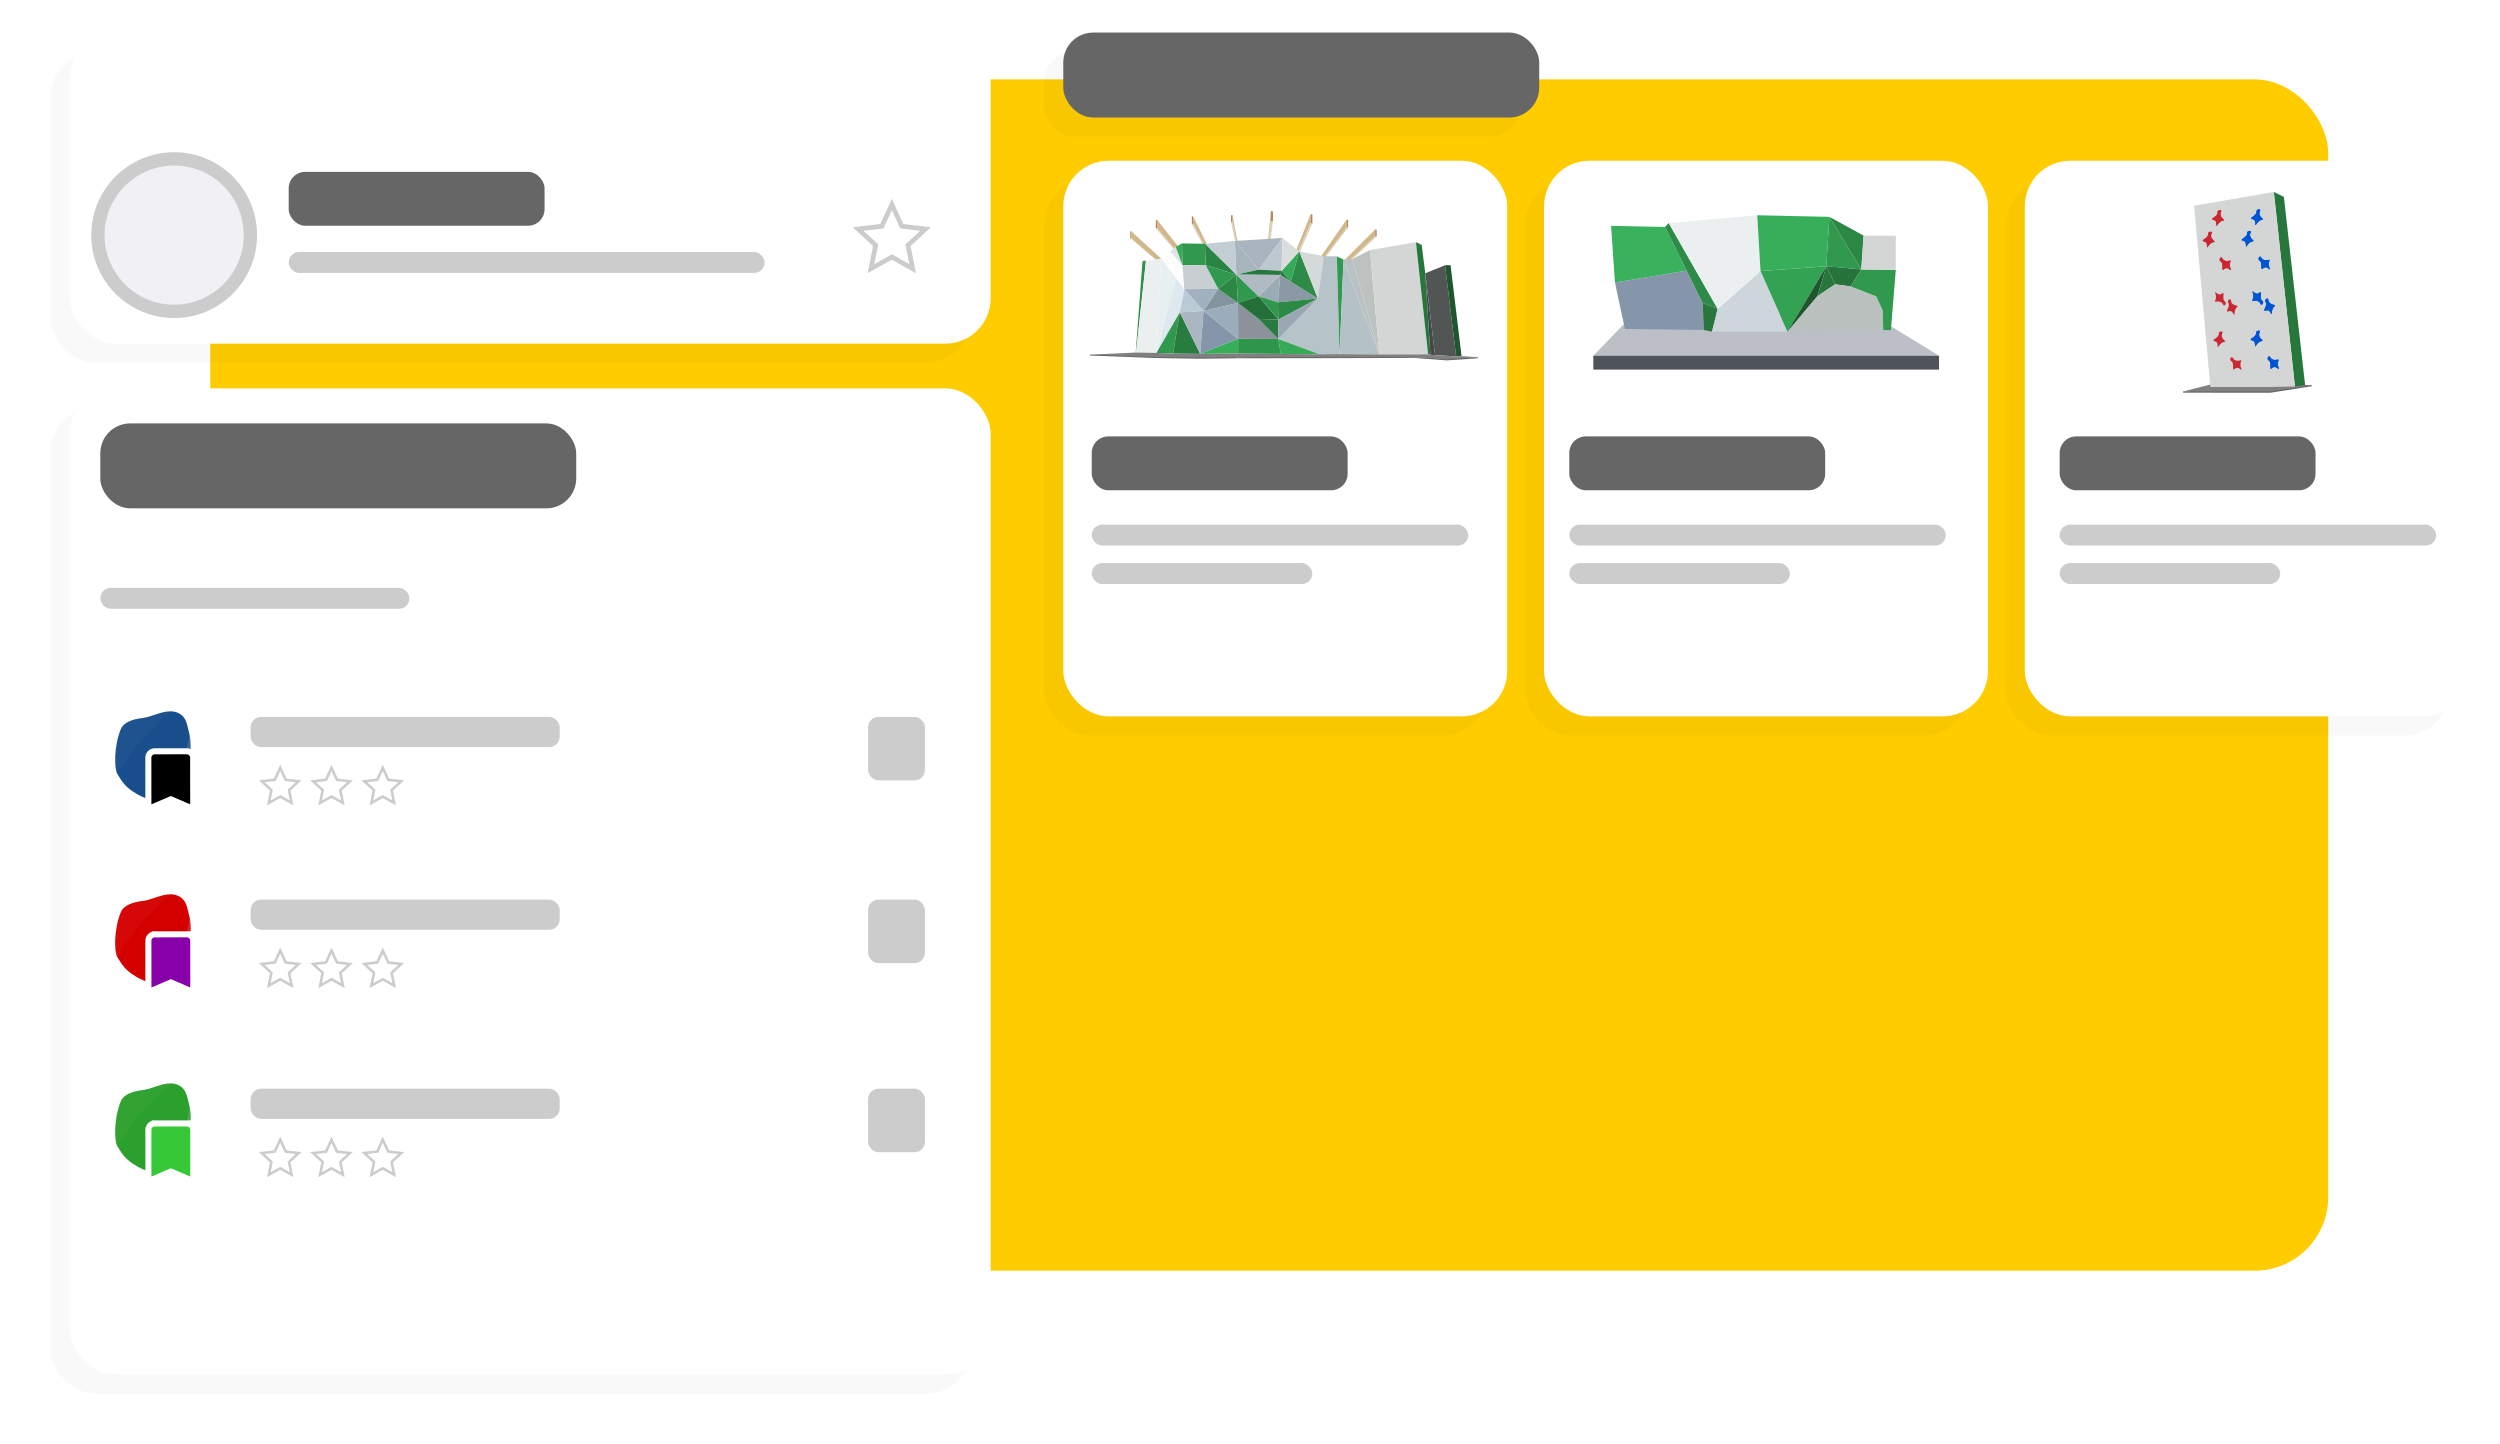 <?xml version="1.0" encoding="UTF-8" standalone="no"?>
<!-- Created with Inkscape (http://www.inkscape.org/) -->

<svg
   width="412.763mm"
   height="238.454mm"
   viewBox="0 0 412.763 238.454"
   version="1.1"
   id="svg18628"
   inkscape:version="1.1.2 (1:1.1+202202050852+0a00cf5339)"
   sodipodi:docname="spaces.svg"
   xmlns:inkscape="http://www.inkscape.org/namespaces/inkscape"
   xmlns:sodipodi="http://sodipodi.sourceforge.net/DTD/sodipodi-0.dtd"
   xmlns="http://www.w3.org/2000/svg"
   xmlns:svg="http://www.w3.org/2000/svg">
  <sodipodi:namedview
     id="namedview18630"
     pagecolor="#505050"
     bordercolor="#eeeeee"
     borderopacity="1"
     inkscape:pageshadow="0"
     inkscape:pageopacity="0"
     inkscape:pagecheckerboard="0"
     inkscape:document-units="mm"
     showgrid="false"
     fit-margin-top="0"
     fit-margin-left="0"
     fit-margin-right="0"
     fit-margin-bottom="0"
     inkscape:zoom="0.43057343"
     inkscape:cx="575.97608"
     inkscape:cy="358.82381"
     inkscape:window-width="1920"
     inkscape:window-height="1016"
     inkscape:window-x="0"
     inkscape:window-y="27"
     inkscape:window-maximized="1"
     inkscape:current-layer="layer1" />
  <defs
     id="defs18625">
    <filter
       inkscape:collect="always"
       style="color-interpolation-filters:sRGB"
       id="filter16048"
       x="-0.055"
       y="-0.162"
       width="1.11"
       height="1.325">
      <feGaussianBlur
         inkscape:collect="always"
         stdDeviation="3.474"
         id="feGaussianBlur16050" />
    </filter>
    <filter
       inkscape:collect="always"
       style="color-interpolation-filters:sRGB"
       id="filter16044"
       x="-0.055"
       y="-0.051"
       width="1.11"
       height="1.102">
      <feGaussianBlur
         inkscape:collect="always"
         stdDeviation="3.474"
         id="feGaussianBlur16046" />
    </filter>
    <filter
       inkscape:collect="always"
       style="color-interpolation-filters:sRGB"
       id="filter16040"
       x="-0.114"
       y="-0.091"
       width="1.228"
       height="1.182">
      <feGaussianBlur
         inkscape:collect="always"
         stdDeviation="3.474"
         id="feGaussianBlur16042" />
    </filter>
    <filter
       inkscape:collect="always"
       style="color-interpolation-filters:sRGB"
       id="filter16036"
       x="-0.114"
       y="-0.091"
       width="1.228"
       height="1.182">
      <feGaussianBlur
         inkscape:collect="always"
         stdDeviation="3.474"
         id="feGaussianBlur16038" />
    </filter>
    <filter
       inkscape:collect="always"
       style="color-interpolation-filters:sRGB"
       id="filter16032"
       x="-0.114"
       y="-0.091"
       width="1.228"
       height="1.182">
      <feGaussianBlur
         inkscape:collect="always"
         stdDeviation="3.474"
         id="feGaussianBlur16034" />
    </filter>
    <filter
       inkscape:collect="always"
       style="color-interpolation-filters:sRGB"
       id="filter16198"
       x="-0.048"
       y="-0.268"
       width="1.096"
       height="1.536">
      <feGaussianBlur
         inkscape:collect="always"
         stdDeviation="1.565"
         id="feGaussianBlur16200" />
    </filter>
    <filter
       inkscape:collect="always"
       style="color-interpolation-filters:sRGB"
       id="filter1045"
       x="-0.037"
       y="-0.067"
       width="1.075"
       height="1.133">
      <feGaussianBlur
         inkscape:collect="always"
         stdDeviation="5.464"
         id="feGaussianBlur1047" />
    </filter>
  </defs>
  <g
     inkscape:label="Calque 1"
     inkscape:groupmode="layer"
     id="layer1"
     transform="translate(81.602,11.696)">
    <rect
       style="opacity:0.15;fill:#000000;fill-opacity:1;stroke-width:1;filter:url(#filter1045)"
       id="rect1025"
       width="349.678"
       height="196.687"
       x="-46.884"
       y="1.416"
       ry="12.154" />
    <rect
       style="fill:#ffcc00;fill-opacity:1;stroke-width:1"
       id="rect858"
       width="349.678"
       height="196.687"
       x="-46.884"
       y="1.416"
       ry="12.154" />
    <rect
       style="opacity:0.15;fill:#000000;fill-opacity:1;stroke-width:1;filter:url(#filter16048)"
       id="rect15986"
       width="152.046"
       height="51.368"
       x="-73.263"
       y="-3.144"
       ry="7.495" />
    <rect
       style="opacity:0.15;fill:#000000;fill-opacity:1;stroke-width:1;filter:url(#filter16044)"
       id="rect15988"
       width="152.046"
       height="162.826"
       x="-73.263"
       y="55.593"
       ry="7.495" />
    <rect
       style="opacity:0.15;fill:#000000;fill-opacity:1;stroke-width:1;filter:url(#filter16040)"
       id="rect15990"
       width="73.295"
       height="91.735"
       x="90.778"
       y="18.022"
       ry="7.495" />
    <rect
       style="fill:#ffffff;fill-opacity:1;stroke-width:1"
       id="rect3484"
       width="152.046"
       height="162.826"
       x="-70.088"
       y="52.418"
       ry="7.495" />
    <path
       sodipodi:type="star"
       style="fill:none;fill-opacity:1;stroke:#cccccc;stroke-width:3.78;stroke-opacity:1"
       id="path9664-5"
       inkscape:flatsided="false"
       sodipodi:sides="5"
       sodipodi:cx="492.81235"
       sodipodi:cy="316.42764"
       sodipodi:r1="28.304028"
       sodipodi:r2="13.55456"
       sodipodi:arg1="-1.5707963"
       sodipodi:arg2="-0.94247777"
       inkscape:rounded="0"
       inkscape:randomized="0"
       transform="matrix(0.113,0,0,0.113,-91.023,82.53)"
       inkscape:transform-center-y="-0.30591572"
       inkscape:transform-center-x="1.4356509e-06"
       d="m 492.812,288.124 7.967,17.338 18.952,2.219 -14.028,12.935 3.746,18.71 -16.637,-9.344 -16.637,9.344 3.746,-18.71 -14.028,-12.935 18.952,-2.219 z" />
    <rect
       style="opacity:0.15;fill:#000000;fill-opacity:1;stroke-width:1;filter:url(#filter16036)"
       id="rect15992"
       width="73.295"
       height="91.735"
       x="170.153"
       y="18.022"
       ry="7.495" />
    <rect
       style="fill:#cccccc;fill-opacity:1;stroke-width:1"
       id="rect10970-3"
       width="51.032"
       height="3.457"
       x="-65.043"
       y="85.361"
       ry="1.729" />
    <rect
       style="opacity:0.15;fill:#000000;fill-opacity:1;stroke-width:1;filter:url(#filter16032)"
       id="rect15994"
       width="73.295"
       height="91.735"
       x="249.528"
       y="18.022"
       ry="7.495" />
    <rect
       style="fill:#666666;fill-opacity:1;stroke-width:1"
       id="rect6374-3"
       width="78.578"
       height="14.026"
       x="-65.043"
       y="58.21"
       ry="4.938" />
    <rect
       style="opacity:0.15;fill:#000000;fill-opacity:1;stroke-width:1;filter:url(#filter16198)"
       id="rect16178"
       width="78.578"
       height="14.026"
       x="90.778"
       y="-3.144"
       ry="4.938" />
    <rect
       style="fill:#666666;fill-opacity:1;stroke-width:1"
       id="rect6374"
       width="78.578"
       height="14.026"
       x="93.953"
       y="-6.319"
       ry="4.938" />
    <rect
       style="fill:#ffffff;fill-opacity:1;stroke-width:1"
       id="rect6639"
       width="73.295"
       height="91.735"
       x="93.953"
       y="14.847"
       ry="7.495" />
    <rect
       style="fill:#cccccc;fill-opacity:1;stroke-width:1"
       id="rect9436-5"
       width="62.159"
       height="3.457"
       x="98.652"
       y="74.923"
       ry="1.729" />
    <rect
       style="fill:#666666;fill-opacity:1;stroke-width:1"
       id="rect6374-3-6-7"
       width="42.246"
       height="8.894"
       x="98.652"
       y="60.357"
       ry="2.722" />
    <rect
       style="fill:#ffffff;fill-opacity:1;stroke-width:1"
       id="rect6743"
       width="73.295"
       height="91.735"
       x="173.328"
       y="14.847"
       ry="7.495" />
    <rect
       style="fill:#ffffff;fill-opacity:1;stroke-width:1"
       id="rect3380"
       width="152.046"
       height="51.368"
       x="-70.088"
       y="-6.319"
       ry="7.495" />
    <rect
       style="fill:#666666;fill-opacity:1;stroke-width:1"
       id="rect6374-3-6"
       width="42.246"
       height="8.894"
       x="-33.938"
       y="16.679"
       ry="2.722" />
    <rect
       style="fill:#ffffff;fill-opacity:1;stroke-width:1"
       id="rect6745"
       width="73.295"
       height="91.735"
       x="252.703"
       y="14.847"
       ry="7.495" />
    <circle
       style="fill:#f0f0f5;fill-opacity:1;stroke:#cccccc;stroke-width:2.2;stroke-miterlimit:4;stroke-dasharray:none"
       id="path6769"
       cx="-52.848"
       cy="27.122"
       r="12.589" />
    <rect
       style="fill:#cccccc;fill-opacity:1;stroke-width:1"
       id="rect9436"
       width="78.578"
       height="3.457"
       x="-33.938"
       y="29.908"
       ry="1.729" />
    <path
       sodipodi:type="star"
       style="fill:none;fill-opacity:1;stroke:#cccccc;stroke-width:3.78;stroke-opacity:1"
       id="path9664"
       inkscape:flatsided="false"
       sodipodi:sides="5"
       sodipodi:cx="492.81235"
       sodipodi:cy="316.42764"
       sodipodi:r1="28.304028"
       sodipodi:r2="13.55456"
       sodipodi:arg1="-1.5707963"
       sodipodi:arg2="-0.94247777"
       inkscape:rounded="0"
       inkscape:randomized="0"
       transform="matrix(0.207,0,0,0.207,-36.37,-37.574)"
       inkscape:transform-center-x="-1.364972e-06"
       inkscape:transform-center-y="-0.55969449"
       d="m 492.812,288.124 7.967,17.338 18.952,2.219 -14.028,12.935 3.746,18.71 -16.637,-9.344 -16.637,9.344 3.746,-18.71 -14.028,-12.935 18.952,-2.219 z" />
    <rect
       style="fill:#666666;fill-opacity:1;stroke-width:1"
       id="rect10189"
       width="42.246"
       height="8.894"
       x="177.498"
       y="60.357"
       ry="2.722" />
    <g
       id="g1399"
       transform="matrix(0.143,0,0,0.143,16.093,-38.922)">
      <path
         style="fill:#666666;stroke:none;stroke-width:0.265px;stroke-linecap:butt;stroke-linejoin:miter;stroke-opacity:1"
         d="m 1022.982,602.772 v 1.274 l -35.971,2.457 -37.71,-2.868 -86.384,0.265 -117.266,0.153 -43.33,0.552 -51.023,-0.834 -76.117,-2.873 v -1.003 l 68.964,0.689 64.358,-0.149 37.148,2.336 117.266,-1.525 86.384,1.525 37.589,0.353 z"
         id="path2793-4"
         sodipodi:nodetypes="ccccccccccccccccc"
         inkscape:export-filename="/home/lucien/Documents/oblyk/indoor/plan-salle-2.png"
         inkscape:export-xdpi="112.30914"
         inkscape:export-ydpi="112.30914" />
      <g
         id="g2801-4"
         transform="translate(634.565,446.033)"
         inkscape:export-filename="/home/lucien/Documents/oblyk/indoor/plan-salle-2.png"
         inkscape:export-xdpi="112.30914"
         inkscape:export-ydpi="112.30914">
        <path
           style="fill:#dad2bf;fill-opacity:1;stroke:none;stroke-width:0.265px;stroke-linecap:butt;stroke-linejoin:miter;stroke-opacity:1"
           d="m 146.808,26.272 1.857,0.65 v 0 l 3.315,-27.281 -2.35,-0.204 z"
           id="path2795-7"
           sodipodi:nodetypes="cccccc" />
        <path
           style="fill:#d0b88b;fill-opacity:1;stroke:none;stroke-width:0.265px;stroke-linecap:butt;stroke-linejoin:miter;stroke-opacity:1"
           d="m 146.225,22.879 3.405,-34.925 V -0.564 L 146.808,26.272 Z"
           id="path2797-6"
           sodipodi:nodetypes="ccccc" />
        <path
           style="fill:#b3865e;fill-opacity:1;stroke:none;stroke-width:0.265px;stroke-linecap:butt;stroke-linejoin:miter;stroke-opacity:1"
           d="M 151.98,-0.36 V -11.497 l -2.35,-0.548 v 11.482 z"
           id="path2799-3" />
      </g>
      <path
         id="path2803-1"
         style="fill:#2e8f49;fill-opacity:1;stroke:none;stroke-width:0.265px;stroke-linecap:butt;stroke-linejoin:miter;stroke-opacity:1"
         d="m 639.906,491.315 -3.967,0.493 -7.849,105.645 0.388,0.006 z"
         inkscape:export-filename="/home/lucien/Documents/oblyk/indoor/plan-salle-2.png"
         inkscape:export-xdpi="112.30914"
         inkscape:export-ydpi="112.30914" />
      <path
         id="path34120-7"
         style="fill:#ebeff0;fill-opacity:1;stroke:none;stroke-width:0.265px;stroke-linecap:butt;stroke-linejoin:miter;stroke-opacity:1"
         d="m 639.906,491.315 -11.428,106.144 23.53,0.369 5.477,-108.699 z"
         inkscape:export-filename="/home/lucien/Documents/oblyk/indoor/plan-salle-2.png"
         inkscape:export-xdpi="112.30914"
         inkscape:export-ydpi="112.30914" />
      <path
         style="fill:#fdfdfd;fill-opacity:1;stroke:none;stroke-width:0.265px;stroke-linecap:butt;stroke-linejoin:miter;stroke-opacity:1"
         d="m 657.485,489.13 10.355,-8.595 14.314,16.272 2.033,27.479 z"
         id="path2805-5"
         inkscape:export-filename="/home/lucien/Documents/oblyk/indoor/plan-salle-2.png"
         inkscape:export-xdpi="112.30914"
         inkscape:export-ydpi="112.30914" />
      <g
         id="g2813-9"
         transform="translate(634.565,446.033)"
         inkscape:export-filename="/home/lucien/Documents/oblyk/indoor/plan-salle-2.png"
         inkscape:export-xdpi="112.30914"
         inkscape:export-ydpi="112.30914">
        <path
           style="fill:#dad2bf;fill-opacity:1;stroke:none;stroke-width:0.265px;stroke-linecap:butt;stroke-linejoin:miter;stroke-opacity:1"
           d="M 39.458,34.454 40.612,34.035 18.287,7.62 16.734,7.993 Z"
           id="path2807-6" />
        <path
           style="fill:#d0b88b;fill-opacity:1;stroke:none;stroke-width:0.265px;stroke-linecap:butt;stroke-linejoin:miter;stroke-opacity:1"
           d="m 40.612,34.035 3.815,-2.718 -26.14,-33.032 v 9.335 z"
           id="path2809-2" />
        <path
           style="fill:#b3865e;fill-opacity:1;stroke:none;stroke-width:0.265px;stroke-linecap:butt;stroke-linejoin:miter;stroke-opacity:1"
           d="m 16.734,7.993 1.553,-0.373 v -9.335 l -1.553,0.67 z"
           id="path2811-1" />
      </g>
      <path
         id="path2815-7"
         style="fill:#dfe3e4;fill-opacity:1;stroke:none;stroke-width:0.265px;stroke-linecap:butt;stroke-linejoin:miter;stroke-opacity:1"
         d="m 682.154,496.807 -7.765,-21.359 -6.549,5.087 z"
         sodipodi:nodetypes="cccc"
         inkscape:export-filename="/home/lucien/Documents/oblyk/indoor/plan-salle-2.png"
         inkscape:export-xdpi="112.30914"
         inkscape:export-ydpi="112.30914" />
      <path
         id="path37966-8"
         style="fill:#37aa57;fill-opacity:1;stroke:none;stroke-width:0.265px;stroke-linecap:butt;stroke-linejoin:miter;stroke-opacity:1"
         d="m 681.514,471.433 -7.124,4.015 7.765,21.359 z"
         sodipodi:nodetypes="cccc"
         inkscape:export-filename="/home/lucien/Documents/oblyk/indoor/plan-salle-2.png"
         inkscape:export-xdpi="112.30914"
         inkscape:export-ydpi="112.30914" />
      <g
         id="g2823-5"
         transform="translate(634.565,446.033)"
         inkscape:export-filename="/home/lucien/Documents/oblyk/indoor/plan-salle-2.png"
         inkscape:export-xdpi="112.30914"
         inkscape:export-ydpi="112.30914">
        <path
           style="fill:#dad2bf;fill-opacity:1;stroke:none;stroke-width:0.265px;stroke-linecap:butt;stroke-linejoin:miter;stroke-opacity:1"
           d="M 72.08,28.794 73.339,28.596 59.814,2.801 58.331,3.144 Z"
           id="path2817-7" />
        <path
           style="fill:#d0b88b;fill-opacity:1;stroke:none;stroke-width:0.265px;stroke-linecap:butt;stroke-linejoin:miter;stroke-opacity:1"
           d="M 73.339,28.596 76.583,28.01 59.814,-5.94 v 8.741 z"
           id="path2819-4" />
        <path
           style="fill:#b3865e;fill-opacity:1;stroke:none;stroke-width:0.265px;stroke-linecap:butt;stroke-linejoin:miter;stroke-opacity:1"
           d="M 58.331,3.144 59.814,2.801 V -5.94 L 58.331,-5.584 Z"
           id="path2821-1" />
      </g>
      <path
         style="fill:#31994e;fill-opacity:1;stroke:none;stroke-width:0.265px;stroke-linecap:butt;stroke-linejoin:miter;stroke-opacity:1"
         d="m 681.514,471.433 26.602,0.391 0.696,24.621 -26.657,0.363 z"
         id="path2825-8"
         inkscape:export-filename="/home/lucien/Documents/oblyk/indoor/plan-salle-2.png"
         inkscape:export-xdpi="112.30914"
         inkscape:export-ydpi="112.30914" />
      <path
         style="fill:#2a8443;fill-opacity:1;stroke:none;stroke-width:0.265px;stroke-linecap:butt;stroke-linejoin:miter;stroke-opacity:1"
         d="m 708.116,471.824 36.179,35.621 -35.484,-11 z"
         id="path2827-5"
         inkscape:export-filename="/home/lucien/Documents/oblyk/indoor/plan-salle-2.png"
         inkscape:export-xdpi="112.30914"
         inkscape:export-ydpi="112.30914" />
      <path
         style="fill:#c3ced4;fill-opacity:1;stroke:none;stroke-width:0.265px;stroke-linecap:butt;stroke-linejoin:miter;stroke-opacity:1"
         d="m 744.295,507.444 -1.67,-38.835 -34.509,3.214 z"
         id="path2829-9"
         inkscape:export-filename="/home/lucien/Documents/oblyk/indoor/plan-salle-2.png"
         inkscape:export-xdpi="112.30914"
         inkscape:export-ydpi="112.30914" />
      <path
         style="fill:#c7cfd2;fill-opacity:1;stroke:none;stroke-width:0.265px;stroke-linecap:butt;stroke-linejoin:miter;stroke-opacity:1"
         d="m 684.187,524.287 39.19,-0.426 -14.565,-27.417 -26.657,0.363 z"
         id="path2831-7"
         inkscape:export-filename="/home/lucien/Documents/oblyk/indoor/plan-salle-2.png"
         inkscape:export-xdpi="112.30914"
         inkscape:export-ydpi="112.30914" />
      <path
         style="fill:#e7eff1;fill-opacity:1;stroke:none;stroke-width:0.265px;stroke-linecap:butt;stroke-linejoin:miter;stroke-opacity:1"
         d="M 652.008,597.829 674.619,511.688 657.485,489.13 Z"
         id="path2833-5"
         inkscape:export-filename="/home/lucien/Documents/oblyk/indoor/plan-salle-2.png"
         inkscape:export-xdpi="112.30914"
         inkscape:export-ydpi="112.30914" />
      <path
         style="fill:#dee9ef;fill-opacity:1;stroke:none;stroke-width:0.265px;stroke-linecap:butt;stroke-linejoin:miter;stroke-opacity:1"
         d="m 674.619,511.688 9.568,12.598 -5.22,26.76 -26.959,46.783 z"
         id="path2835-3"
         inkscape:export-filename="/home/lucien/Documents/oblyk/indoor/plan-salle-2.png"
         inkscape:export-xdpi="112.30914"
         inkscape:export-ydpi="112.30914" />
      <path
         style="fill:#31994e;fill-opacity:1;stroke:none;stroke-width:0.265px;stroke-linecap:butt;stroke-linejoin:miter;stroke-opacity:1"
         d="m 678.967,551.046 -26.959,46.783 19.182,0.854 z"
         id="path2837-8"
         inkscape:export-filename="/home/lucien/Documents/oblyk/indoor/plan-salle-2.png"
         inkscape:export-xdpi="112.30914"
         inkscape:export-ydpi="112.30914" />
      <path
         style="fill:#287c3f;fill-opacity:1;stroke:none;stroke-width:0.265px;stroke-linecap:butt;stroke-linejoin:miter;stroke-opacity:1"
         d="m 702.532,598.985 -31.341,-0.302 7.777,-47.637 z"
         id="path2839-8"
         inkscape:export-filename="/home/lucien/Documents/oblyk/indoor/plan-salle-2.png"
         inkscape:export-xdpi="112.30914"
         inkscape:export-ydpi="112.30914" />
      <path
         style="fill:#bbcbd6;fill-opacity:1;stroke:none;stroke-width:0.265px;stroke-linecap:butt;stroke-linejoin:miter;stroke-opacity:1"
         d="m 684.187,524.287 22.268,25.129 -27.488,1.63 z"
         id="path2841-3"
         inkscape:export-filename="/home/lucien/Documents/oblyk/indoor/plan-salle-2.png"
         inkscape:export-xdpi="112.30914"
         inkscape:export-ydpi="112.30914" />
      <path
         style="fill:#aab7c0;fill-opacity:1;stroke:none;stroke-width:0.265px;stroke-linecap:butt;stroke-linejoin:miter;stroke-opacity:1"
         d="m 678.967,551.046 27.488,-1.63 -3.923,49.57 z"
         id="path2843-1"
         inkscape:export-filename="/home/lucien/Documents/oblyk/indoor/plan-salle-2.png"
         inkscape:export-xdpi="112.30914"
         inkscape:export-ydpi="112.30914" />
      <path
         style="fill:#8596aa;fill-opacity:1;stroke:none;stroke-width:0.265px;stroke-linecap:butt;stroke-linejoin:miter;stroke-opacity:1"
         d="m 706.455,549.416 39.924,32.14 -43.847,17.429 z"
         id="path2845-8"
         inkscape:export-filename="/home/lucien/Documents/oblyk/indoor/plan-salle-2.png"
         inkscape:export-xdpi="112.30914"
         inkscape:export-ydpi="112.30914" />
      <path
         style="fill:#a2b1c0;fill-opacity:1;stroke:none;stroke-width:0.265px;stroke-linecap:butt;stroke-linejoin:miter;stroke-opacity:1"
         d="m 723.377,523.861 -16.922,25.555 -22.268,-25.129 z"
         id="path2847-9"
         inkscape:export-filename="/home/lucien/Documents/oblyk/indoor/plan-salle-2.png"
         inkscape:export-xdpi="112.30914"
         inkscape:export-ydpi="112.30914" />
      <path
         style="fill:#31994e;fill-opacity:1;stroke:none;stroke-width:0.265px;stroke-linecap:butt;stroke-linejoin:miter;stroke-opacity:1"
         d="m 708.811,496.444 35.484,11 -20.918,16.417 z"
         id="path2849-6"
         inkscape:export-filename="/home/lucien/Documents/oblyk/indoor/plan-salle-2.png"
         inkscape:export-xdpi="112.30914"
         inkscape:export-ydpi="112.30914" />
      <path
         style="fill:#83949e;fill-opacity:1;stroke:none;stroke-width:0.265px;stroke-linecap:butt;stroke-linejoin:miter;stroke-opacity:1"
         d="m 706.455,549.416 39.699,-9.252 -22.777,-16.303 z"
         id="path2851-4"
         inkscape:export-filename="/home/lucien/Documents/oblyk/indoor/plan-salle-2.png"
         inkscape:export-xdpi="112.30914"
         inkscape:export-ydpi="112.30914" />
      <path
         style="fill:#2c8644;fill-opacity:1;stroke:none;stroke-width:0.265px;stroke-linecap:butt;stroke-linejoin:miter;stroke-opacity:1"
         d="m 723.377,523.861 20.918,-16.417 1.859,32.72 z"
         id="path2853-3"
         inkscape:export-filename="/home/lucien/Documents/oblyk/indoor/plan-salle-2.png"
         inkscape:export-xdpi="112.30914"
         inkscape:export-ydpi="112.30914" />
      <path
         style="fill:#31994e;fill-opacity:1;stroke:none;stroke-width:0.265px;stroke-linecap:butt;stroke-linejoin:miter;stroke-opacity:1"
         d="m 744.295,507.444 25.637,25.028 -23.778,7.692 z"
         id="path2855-3"
         inkscape:export-filename="/home/lucien/Documents/oblyk/indoor/plan-salle-2.png"
         inkscape:export-xdpi="112.30914"
         inkscape:export-ydpi="112.30914" />
      <g
         id="g2863-3"
         transform="translate(634.565,446.033)"
         inkscape:export-filename="/home/lucien/Documents/oblyk/indoor/plan-salle-2.png"
         inkscape:export-xdpi="112.30914"
         inkscape:export-ydpi="112.30914">
        <path
           style="fill:#dad2bf;fill-opacity:1;stroke:none;stroke-width:0.265px;stroke-linecap:butt;stroke-linejoin:miter;stroke-opacity:1"
           d="m 109.129,26.781 1.528,0.264 -5.39,-26.842 -1.726,0.379 z"
           id="path2857-8" />
        <path
           style="fill:#d0b88b;fill-opacity:1;stroke:none;stroke-width:0.265px;stroke-linecap:butt;stroke-linejoin:miter;stroke-opacity:1"
           d="m 110.657,27.045 0.948,-1.149 -6.338,-33.201 v 7.509 z"
           id="path2859-6" />
        <path
           style="fill:#b3865e;fill-opacity:1;stroke:none;stroke-width:0.265px;stroke-linecap:butt;stroke-linejoin:miter;stroke-opacity:1"
           d="m 105.267,-7.305 -1.726,0.273 v 7.614 l 1.726,-0.379 z"
           id="path2861-0" />
      </g>
      <path
         style="fill:#a6b5bc;fill-opacity:1;stroke:none;stroke-width:0.265px;stroke-linecap:butt;stroke-linejoin:miter;stroke-opacity:1"
         d="m 742.625,468.609 27.575,33.095 -25.905,5.74 z"
         id="path2865-4"
         inkscape:export-filename="/home/lucien/Documents/oblyk/indoor/plan-salle-2.png"
         inkscape:export-xdpi="112.30914"
         inkscape:export-ydpi="112.30914" />
      <path
         style="fill:#a9b4bf;fill-opacity:1;stroke:none;stroke-width:0.265px;stroke-linecap:butt;stroke-linejoin:miter;stroke-opacity:1"
         d="m 770.2,501.704 27.291,-36.642 -54.866,3.546 z"
         id="path2867-8"
         inkscape:export-filename="/home/lucien/Documents/oblyk/indoor/plan-salle-2.png"
         inkscape:export-xdpi="112.30914"
         inkscape:export-ydpi="112.30914" />
      <path
         style="fill:#bec8d1;fill-opacity:1;stroke:none;stroke-width:0.265px;stroke-linecap:butt;stroke-linejoin:miter;stroke-opacity:1"
         d="m 797.491,465.063 -0.953,38.055 -26.338,-1.413 z"
         id="path2869-8"
         inkscape:export-filename="/home/lucien/Documents/oblyk/indoor/plan-salle-2.png"
         inkscape:export-xdpi="112.30914"
         inkscape:export-ydpi="112.30914" />
      <g
         id="g2877-8"
         transform="translate(634.565,446.033)"
         inkscape:export-filename="/home/lucien/Documents/oblyk/indoor/plan-salle-2.png"
         inkscape:export-xdpi="112.30914"
         inkscape:export-ydpi="112.30914">
        <path
           style="fill:#d0b88b;fill-opacity:1;stroke:none;stroke-width:0.265px;stroke-linecap:butt;stroke-linejoin:miter;stroke-opacity:1"
           d="M 175.99,40.422 195.454,-8.397 V 1.882 L 178.044,42.621 Z"
           id="path2871-9" />
        <path
           style="fill:#dad2bf;fill-opacity:1;stroke:none;stroke-width:0.265px;stroke-linecap:butt;stroke-linejoin:miter;stroke-opacity:1"
           d="m 178.044,42.621 1.314,0.755 18.19,-41.016 -2.094,-0.478 z"
           id="path2873-7" />
        <path
           style="fill:#b3865e;fill-opacity:1;stroke:none;stroke-width:0.265px;stroke-linecap:butt;stroke-linejoin:miter;stroke-opacity:1"
           d="M 197.548,2.36 V -7.885 l -2.094,-0.512 V 1.882 Z"
           id="path2875-7" />
      </g>
      <path
         id="path2879-6"
         style="fill:#36aa57;fill-opacity:1;stroke:none;stroke-width:0.265px;stroke-linecap:butt;stroke-linejoin:miter;stroke-opacity:1"
         d="m 816.918,480.664 -20.38,22.453 10.62,12.633 z"
         inkscape:export-filename="/home/lucien/Documents/oblyk/indoor/plan-salle-2.png"
         inkscape:export-xdpi="112.30914"
         inkscape:export-ydpi="112.30914" />
      <path
         id="path24136-4"
         style="fill:#dadedf;fill-opacity:1;stroke:none;stroke-width:0.265px;stroke-linecap:butt;stroke-linejoin:miter;stroke-opacity:1"
         d="m 797.491,465.063 -0.953,38.055 20.38,-22.453 z"
         inkscape:export-filename="/home/lucien/Documents/oblyk/indoor/plan-salle-2.png"
         inkscape:export-xdpi="112.30914"
         inkscape:export-ydpi="112.30914" />
      <path
         style="fill:#27773e;fill-opacity:1;stroke:none;stroke-width:0.265px;stroke-linecap:butt;stroke-linejoin:miter;stroke-opacity:1"
         d="m 744.295,507.444 50.648,0.389 1.595,-4.716 -26.338,-1.413 z"
         id="path2881-3"
         inkscape:export-filename="/home/lucien/Documents/oblyk/indoor/plan-salle-2.png"
         inkscape:export-xdpi="112.30914"
         inkscape:export-ydpi="112.30914" />
      <path
         style="fill:#287b40;fill-opacity:1;stroke:none;stroke-width:0.265px;stroke-linecap:butt;stroke-linejoin:miter;stroke-opacity:1"
         d="m 796.538,503.117 10.62,12.633 -12.215,-7.917 z"
         id="path2883-0"
         inkscape:export-filename="/home/lucien/Documents/oblyk/indoor/plan-salle-2.png"
         inkscape:export-xdpi="112.30914"
         inkscape:export-ydpi="112.30914" />
      <path
         style="fill:#b1bac3;fill-opacity:1;stroke:none;stroke-width:0.265px;stroke-linecap:butt;stroke-linejoin:miter;stroke-opacity:1"
         d="m 769.932,532.472 25.011,-24.639 -50.648,-0.389 z"
         id="path2885-3"
         inkscape:export-filename="/home/lucien/Documents/oblyk/indoor/plan-salle-2.png"
         inkscape:export-xdpi="112.30914"
         inkscape:export-ydpi="112.30914" />
      <path
         style="fill:#9aabb3;fill-opacity:1;stroke:none;stroke-width:0.265px;stroke-linecap:butt;stroke-linejoin:miter;stroke-opacity:1"
         d="m 794.943,507.833 -2.575,31.646 -22.437,-7.007 z"
         id="path2887-0"
         inkscape:export-filename="/home/lucien/Documents/oblyk/indoor/plan-salle-2.png"
         inkscape:export-xdpi="112.30914"
         inkscape:export-ydpi="112.30914" />
      <path
         style="fill:#8b98a5;fill-opacity:1;stroke:none;stroke-width:0.265px;stroke-linecap:butt;stroke-linejoin:miter;stroke-opacity:1"
         d="m 792.368,539.479 45.993,-4.535 -31.204,-19.194 -12.215,-7.917 z"
         id="path2889-9"
         inkscape:export-filename="/home/lucien/Documents/oblyk/indoor/plan-salle-2.png"
         inkscape:export-xdpi="112.30914"
         inkscape:export-ydpi="112.30914" />
      <path
         id="path2891-2"
         style="fill:#2d8b47;fill-opacity:1;stroke:none;stroke-width:0.265px;stroke-linecap:butt;stroke-linejoin:miter;stroke-opacity:1"
         d="m 816.918,480.664 -9.76,35.086 31.204,19.194 -2.885,-7.303 z"
         inkscape:export-filename="/home/lucien/Documents/oblyk/indoor/plan-salle-2.png"
         inkscape:export-xdpi="112.30914"
         inkscape:export-ydpi="112.30914" />
      <g
         id="g2899-5"
         transform="translate(634.565,446.033)"
         inkscape:export-filename="/home/lucien/Documents/oblyk/indoor/plan-salle-2.png"
         inkscape:export-xdpi="112.30914"
         inkscape:export-ydpi="112.30914">
        <path
           style="fill:#dad2bf;fill-opacity:1;stroke:none;stroke-width:0.265px;stroke-linecap:butt;stroke-linejoin:miter;stroke-opacity:1"
           d="m 209.666,43.609 1.097,0.419 27.96,-36.906 -1.636,-0.386 z"
           id="path2893-4" />
        <path
           style="fill:#d0b88b;fill-opacity:1;stroke:none;stroke-width:0.265px;stroke-linecap:butt;stroke-linejoin:miter;stroke-opacity:1"
           d="m 206.687,41.389 2.978,2.22 27.421,-36.873 v -8.84 z"
           id="path2895-0" />
        <path
           style="fill:#b3865e;fill-opacity:1;stroke:none;stroke-width:0.265px;stroke-linecap:butt;stroke-linejoin:miter;stroke-opacity:1"
           d="m 238.723,-1.693 -1.636,-0.411 v 8.84 l 1.636,0.386 z"
           id="path2897-5" />
      </g>
      <path
         style="fill:#d5d9da;fill-opacity:1;stroke:none;stroke-width:0.265px;stroke-linecap:butt;stroke-linejoin:miter;stroke-opacity:1"
         d="m 816.918,480.664 28.278,5.536 -6.834,48.745 z"
         id="path2901-9"
         inkscape:export-filename="/home/lucien/Documents/oblyk/indoor/plan-salle-2.png"
         inkscape:export-xdpi="112.30914"
         inkscape:export-ydpi="112.30914" />
      <path
         style="fill:#b6c4ca;fill-opacity:1;stroke:none;stroke-width:0.265px;stroke-linecap:butt;stroke-linejoin:miter;stroke-opacity:1"
         d="m 845.196,486.2 15.089,0.151 3.164,112.903 -23.167,0.205 -47.569,-17.671 45.65,-46.843 z"
         id="path2903-4"
         inkscape:export-filename="/home/lucien/Documents/oblyk/indoor/plan-salle-2.png"
         inkscape:export-xdpi="112.30914"
         inkscape:export-ydpi="112.30914" />
      <path
         id="path2905-6"
         style="fill:#37aa57;fill-opacity:1;stroke:none;stroke-width:0.265px;stroke-linecap:butt;stroke-linejoin:miter;stroke-opacity:1"
         d="m 792.712,581.788 2.909,17.237 44.659,0.434 z"
         sodipodi:nodetypes="cccc"
         inkscape:export-filename="/home/lucien/Documents/oblyk/indoor/plan-salle-2.png"
         inkscape:export-xdpi="112.30914"
         inkscape:export-ydpi="112.30914" />
      <path
         id="path21839-9"
         style="fill:#30954c;fill-opacity:1;stroke:none;stroke-width:0.265px;stroke-linecap:butt;stroke-linejoin:miter;stroke-opacity:1"
         d="m 746.379,581.556 -0.069,17.096 49.311,0.374 -2.909,-17.237 z"
         sodipodi:nodetypes="ccccc"
         inkscape:export-filename="/home/lucien/Documents/oblyk/indoor/plan-salle-2.png"
         inkscape:export-xdpi="112.30914"
         inkscape:export-ydpi="112.30914" />
      <path
         style="fill:#9badbb;fill-opacity:1;stroke:none;stroke-width:0.265px;stroke-linecap:butt;stroke-linejoin:miter;stroke-opacity:1"
         d="m 706.455,549.416 39.699,-9.252 0.225,41.392 z"
         id="path2907-2"
         inkscape:export-filename="/home/lucien/Documents/oblyk/indoor/plan-salle-2.png"
         inkscape:export-xdpi="112.30914"
         inkscape:export-ydpi="112.30914" />
      <path
         style="fill:#8b929a;fill-opacity:1;stroke:none;stroke-width:0.265px;stroke-linecap:butt;stroke-linejoin:miter;stroke-opacity:1"
         d="m 746.154,540.164 23.739,18.432 22.819,23.193 -46.333,-0.232 z"
         id="path2909-2"
         inkscape:export-filename="/home/lucien/Documents/oblyk/indoor/plan-salle-2.png"
         inkscape:export-xdpi="112.30914"
         inkscape:export-ydpi="112.30914" />
      <path
         style="fill:#246f38;fill-opacity:1;stroke:none;stroke-width:0.265px;stroke-linecap:butt;stroke-linejoin:miter;stroke-opacity:1"
         d="m 769.932,532.472 22.795,27.051 -22.834,-0.928 -23.739,-18.432 z"
         id="path2911-4"
         inkscape:export-filename="/home/lucien/Documents/oblyk/indoor/plan-salle-2.png"
         inkscape:export-xdpi="112.30914"
         inkscape:export-ydpi="112.30914" />
      <path
         style="fill:#31994e;fill-opacity:1;stroke:none;stroke-width:0.265px;stroke-linecap:butt;stroke-linejoin:miter;stroke-opacity:1"
         d="m 792.368,539.479 0.359,20.044 -22.795,-27.051 z"
         id="path2913-7"
         inkscape:export-filename="/home/lucien/Documents/oblyk/indoor/plan-salle-2.png"
         inkscape:export-xdpi="112.30914"
         inkscape:export-ydpi="112.30914" />
      <path
         style="fill:#2c8a46;fill-opacity:1;stroke:none;stroke-width:0.265px;stroke-linecap:butt;stroke-linejoin:miter;stroke-opacity:1"
         d="m 838.362,534.945 -45.635,24.578 -0.359,-20.044 z"
         id="path2915-7"
         inkscape:export-filename="/home/lucien/Documents/oblyk/indoor/plan-salle-2.png"
         inkscape:export-xdpi="112.30914"
         inkscape:export-ydpi="112.30914" />
      <path
         style="fill:#287c3f;fill-opacity:1;stroke:none;stroke-width:0.265px;stroke-linecap:butt;stroke-linejoin:miter;stroke-opacity:1"
         d="m 792.712,581.788 -22.819,-23.193 22.834,0.928 z"
         id="path2917-5"
         inkscape:export-filename="/home/lucien/Documents/oblyk/indoor/plan-salle-2.png"
         inkscape:export-xdpi="112.30914"
         inkscape:export-ydpi="112.30914" />
      <path
         style="fill:#9ba7b3;fill-opacity:1;stroke:none;stroke-width:0.265px;stroke-linecap:butt;stroke-linejoin:miter;stroke-opacity:1"
         d="m 838.362,534.945 -45.65,46.843 0.015,-22.265 z"
         id="path2919-4"
         inkscape:export-filename="/home/lucien/Documents/oblyk/indoor/plan-salle-2.png"
         inkscape:export-xdpi="112.30914"
         inkscape:export-ydpi="112.30914" />
      <path
         style="fill:#38ae59;fill-opacity:1;stroke:none;stroke-width:0.265px;stroke-linecap:butt;stroke-linejoin:miter;stroke-opacity:1"
         d="m 702.532,598.985 43.847,-17.429 -0.069,17.095 z"
         id="path2921-8"
         inkscape:export-filename="/home/lucien/Documents/oblyk/indoor/plan-salle-2.png"
         inkscape:export-xdpi="112.30914"
         inkscape:export-ydpi="112.30914" />
      <g
         id="g2929-1"
         transform="translate(634.565,446.033)"
         inkscape:export-filename="/home/lucien/Documents/oblyk/indoor/plan-salle-2.png"
         inkscape:export-xdpi="112.30914"
         inkscape:export-ydpi="112.30914">
        <path
           style="fill:#dad2bf;fill-opacity:1;stroke:none;stroke-width:0.265px;stroke-linecap:butt;stroke-linejoin:miter;stroke-opacity:1"
           d="m 237.086,48.043 1.636,0.011 33.027,-30.644 -1.742,-0.403 z"
           id="path2923-2" />
        <path
           style="fill:#d0b88b;fill-opacity:1;stroke:none;stroke-width:0.265px;stroke-linecap:butt;stroke-linejoin:miter;stroke-opacity:1"
           d="m 231.937,47.309 5.15,0.733 32.921,-31.037 -3e-5,-7.767 z"
           id="path2925-8" />
        <path
           style="fill:#b3865e;fill-opacity:1;stroke:none;stroke-width:0.265px;stroke-linecap:butt;stroke-linejoin:miter;stroke-opacity:1"
           d="M 271.749,17.409 270.007,17.006 V 9.239 l 1.742,0.428 z"
           id="path2927-9" />
      </g>
      <path
         style="fill:#31994e;fill-opacity:1;stroke:none;stroke-width:0.265px;stroke-linecap:butt;stroke-linejoin:miter;stroke-opacity:1"
         d="m 860.285,486.351 7.756,3.808 -4.592,109.095 z"
         id="path2931-3"
         inkscape:export-filename="/home/lucien/Documents/oblyk/indoor/plan-salle-2.png"
         inkscape:export-xdpi="112.30914"
         inkscape:export-ydpi="112.30914" />
      <path
         id="path2933-6"
         style="fill:#b9c1c4;fill-opacity:1;stroke:none;stroke-width:0.265px;stroke-linecap:butt;stroke-linejoin:miter;stroke-opacity:1"
         d="m 909.356,599.603 -31.214,-110.14 -10.102,0.697 z"
         inkscape:export-filename="/home/lucien/Documents/oblyk/indoor/plan-salle-2.png"
         inkscape:export-xdpi="112.30914"
         inkscape:export-ydpi="112.30914" />
      <path
         id="path39703-8"
         style="fill:#bdc2c1;fill-opacity:1;stroke:none;stroke-width:0.265px;stroke-linecap:butt;stroke-linejoin:miter;stroke-opacity:1"
         d="m 898.528,479.127 -20.386,10.336 31.214,110.14 z"
         inkscape:export-filename="/home/lucien/Documents/oblyk/indoor/plan-salle-2.png"
         inkscape:export-xdpi="112.30914"
         inkscape:export-ydpi="112.30914" />
      <path
         style="fill:#b4c1c7;fill-opacity:1;stroke:none;stroke-width:0.265px;stroke-linecap:butt;stroke-linejoin:miter;stroke-opacity:1"
         d="M 863.448,599.254 909.356,599.603 868.04,490.16 Z"
         id="path2935-0"
         inkscape:export-filename="/home/lucien/Documents/oblyk/indoor/plan-salle-2.png"
         inkscape:export-xdpi="112.30914"
         inkscape:export-ydpi="112.30914" />
      <path
         style="fill:#d4d6d5;fill-opacity:1;stroke:none;stroke-width:0.265px;stroke-linecap:butt;stroke-linejoin:miter;stroke-opacity:1"
         d="m 898.528,479.127 53.091,-9.182 14.057,129.583 -56.321,0.074 z"
         id="path2937-2"
         inkscape:export-filename="/home/lucien/Documents/oblyk/indoor/plan-salle-2.png"
         inkscape:export-xdpi="112.30914"
         inkscape:export-ydpi="112.30914" />
      <path
         style="fill:#27773d;fill-opacity:1;stroke:none;stroke-width:0.265px;stroke-linecap:butt;stroke-linejoin:miter;stroke-opacity:1"
         d="m 951.619,469.946 6.695,3.312 4.091,32.641 5.916,94.145 -2.645,-0.515 z"
         id="path2939-1"
         inkscape:export-filename="/home/lucien/Documents/oblyk/indoor/plan-salle-2.png"
         inkscape:export-xdpi="112.30914"
         inkscape:export-ydpi="112.30914"
         sodipodi:nodetypes="cccccc" />
      <path
         style="fill:#464848;fill-opacity:1;stroke:none;stroke-width:0.265px;stroke-linecap:butt;stroke-linejoin:miter;stroke-opacity:1"
         d="m 968.322,600.044 5.354,0.337 -11.27,-94.482 z"
         id="path2941-0"
         sodipodi:nodetypes="cccc"
         inkscape:export-filename="/home/lucien/Documents/oblyk/indoor/plan-salle-2.png"
         inkscape:export-xdpi="112.30914"
         inkscape:export-ydpi="112.30914" />
      <path
         style="fill:#515655;fill-opacity:1;stroke:none;stroke-width:0.265px;stroke-linecap:butt;stroke-linejoin:miter;stroke-opacity:1"
         d="m 985.223,496.648 -22.817,9.251 11.27,94.482 24.4,1.554 z"
         id="path2943-5"
         inkscape:export-filename="/home/lucien/Documents/oblyk/indoor/plan-salle-2.png"
         inkscape:export-xdpi="112.30914"
         inkscape:export-ydpi="112.30914" />
      <path
         style="fill:#1e572d;fill-opacity:1;stroke:none;stroke-width:0.265px;stroke-linecap:butt;stroke-linejoin:miter;stroke-opacity:1"
         d="m 991.598,496.56 -6.375,0.088 12.853,105.287 6.221,-0.317 z"
         id="path2945-1"
         inkscape:export-filename="/home/lucien/Documents/oblyk/indoor/plan-salle-2.png"
         inkscape:export-xdpi="112.30914"
         inkscape:export-ydpi="112.30914" />
      <g
         id="g2953-1"
         transform="translate(634.565,446.033)"
         inkscape:export-filename="/home/lucien/Documents/oblyk/indoor/plan-salle-2.png"
         inkscape:export-xdpi="112.30914"
         inkscape:export-ydpi="112.30914">
        <path
           style="fill:#f8efd9;fill-opacity:1;stroke:none;stroke-width:0.265px;stroke-linecap:butt;stroke-linejoin:miter;stroke-opacity:1"
           d="m 15.591,43.939 0.914,-0.105 v 0 l -28.211,-24.203 -1.037,0.316 z"
           id="path2947-0"
           sodipodi:nodetypes="cccccc" />
        <path
           style="fill:#d0b88b;fill-opacity:1;stroke:none;stroke-width:0.265px;stroke-linecap:butt;stroke-linejoin:miter;stroke-opacity:1"
           d="m 23.019,43.015 -34.724,-31.791 v 8.406 l 28.211,24.203 z"
           id="path2949-8"
           sodipodi:nodetypes="ccccc" />
        <path
           style="fill:#b3865e;fill-opacity:1;stroke:none;stroke-width:0.265px;stroke-linecap:butt;stroke-linejoin:miter;stroke-opacity:1"
           d="m -12.741,19.947 1.037,-0.316 v -8.406 l -1.037,0.256 z"
           id="path2951-5" />
      </g>
      <path
         style="fill:#808080;stroke:none;stroke-width:0.265px;stroke-linecap:butt;stroke-linejoin:miter;stroke-opacity:1"
         d="m 1004.297,601.619 18.685,1.12 -36.092,2.547 -37.589,-2.513 H 862.917 l -117.319,0.084 -43.261,0.436 -52.557,-0.688 -74.597,-2.709 52.908,-2.442 23.918,0.376 19.182,0.854 31.341,0.302 43.778,-0.334 93.971,0.808 23.167,-0.205 45.908,0.349 56.321,-0.074 2.645,0.515 5.354,0.337 24.4,1.554 z"
         id="path2955-0"
         sodipodi:nodetypes="cccccccccccccccccccccc"
         inkscape:export-filename="/home/lucien/Documents/oblyk/indoor/plan-salle-2.png"
         inkscape:export-xdpi="112.30914"
         inkscape:export-ydpi="112.30914" />
    </g>
    <g
       id="g1699"
       transform="matrix(0.632,0,0,0.632,362.932,-307.522)">
      <path
         style="fill:#bcbfc6;fill-opacity:1;stroke:none;stroke-width:0.265px;stroke-linecap:butt;stroke-linejoin:miter;stroke-opacity:1"
         d="m -287.137,561.006 h 90.313 L -214.117,550.407 h -62.765 z"
         id="path69777"
         sodipodi:nodetypes="ccccc"
         inkscape:export-filename="/home/lucien/Documents/oblyk/indoor/bloc.png"
         inkscape:export-xdpi="556.86151"
         inkscape:export-ydpi="556.86151" />
      <path
         style="fill:#4f535a;fill-opacity:1;stroke:none;stroke-width:0.265px;stroke-linecap:butt;stroke-linejoin:miter;stroke-opacity:1"
         d="m -287.137,561.006 v 3.629 h 90.313 v -3.629 z"
         id="path69779"
         sodipodi:nodetypes="ccccc"
         inkscape:export-filename="/home/lucien/Documents/oblyk/indoor/bloc.png"
         inkscape:export-xdpi="556.86151"
         inkscape:export-ydpi="556.86151" />
      <path
         id="path69781"
         style="fill:#8596aa;fill-opacity:1;stroke:none;stroke-width:0.265px;stroke-linecap:butt;stroke-linejoin:miter;stroke-opacity:1"
         d="m -262.763,538.773 -18.723,3.096 2.599,12.154 20.653,0.26 -0.359,-7.064 z"
         sodipodi:nodetypes="cccccc"
         inkscape:export-filename="/home/lucien/Documents/oblyk/indoor/bloc.png"
         inkscape:export-xdpi="556.86151"
         inkscape:export-ydpi="556.86151" />
      <path
         id="path69783"
         style="fill:#39b15d;fill-opacity:1;stroke:none;stroke-width:0.265px;stroke-linecap:butt;stroke-linejoin:miter;stroke-opacity:1"
         d="m -282.496,527.076 1.01,14.793 18.723,-3.096 -5.621,-11.386 z"
         sodipodi:nodetypes="ccccc"
         inkscape:export-filename="/home/lucien/Documents/oblyk/indoor/bloc.png"
         inkscape:export-xdpi="556.86151"
         inkscape:export-ydpi="556.86151" />
      <path
         style="fill:#2d8b47;fill-opacity:1;stroke:none;stroke-width:0.265px;stroke-linecap:butt;stroke-linejoin:miter;stroke-opacity:1"
         d="m -268.385,527.386 0.934,-1.051 12.807,22.439 -3.949,-1.555 z"
         id="path69785"
         inkscape:export-filename="/home/lucien/Documents/oblyk/indoor/bloc.png"
         inkscape:export-xdpi="556.86151"
         inkscape:export-ydpi="556.86151" />
      <path
         style="fill:#28763d;fill-opacity:1;stroke:none;stroke-width:0.265px;stroke-linecap:butt;stroke-linejoin:miter;stroke-opacity:1"
         d="m -258.234,554.284 2.094,0.444 1.497,-5.953 -3.949,-1.555 z"
         id="path69787"
         inkscape:export-filename="/home/lucien/Documents/oblyk/indoor/bloc.png"
         inkscape:export-xdpi="556.86151"
         inkscape:export-ydpi="556.86151" />
      <path
         style="fill:#cdd6db;fill-opacity:1;stroke:none;stroke-width:0.265px;stroke-linecap:butt;stroke-linejoin:miter;stroke-opacity:1"
         d="m -254.644,548.775 11.188,-9.893 7.048,15.852 -19.733,-0.006 z"
         id="path69789"
         inkscape:export-filename="/home/lucien/Documents/oblyk/indoor/bloc.png"
         inkscape:export-xdpi="556.86151"
         inkscape:export-ydpi="556.86151" />
      <path
         style="fill:#ebeff0;fill-opacity:1;stroke:none;stroke-width:0.265px;stroke-linecap:butt;stroke-linejoin:miter;stroke-opacity:1"
         d="m -267.45,526.335 23.135,-2.026 0.861,14.572 -11.188,9.893 z"
         id="path69791"
         inkscape:export-filename="/home/lucien/Documents/oblyk/indoor/bloc.png"
         inkscape:export-xdpi="556.86151"
         inkscape:export-ydpi="556.86151" />
      <path
         style="fill:#37ae59;fill-opacity:1;stroke:none;stroke-width:0.265px;stroke-linecap:butt;stroke-linejoin:miter;stroke-opacity:1"
         d="m -244.316,524.31 18.853,0.421 -0.801,12.901 -17.192,1.25 z"
         id="path69793"
         inkscape:export-filename="/home/lucien/Documents/oblyk/indoor/bloc.png"
         inkscape:export-xdpi="556.86151"
         inkscape:export-ydpi="556.86151" />
      <path
         style="fill:#34a253;fill-opacity:1;stroke:none;stroke-width:0.265px;stroke-linecap:butt;stroke-linejoin:miter;stroke-opacity:1"
         d="m -236.407,554.734 10.144,-17.102 -17.192,1.25 z"
         id="path69795"
         inkscape:export-filename="/home/lucien/Documents/oblyk/indoor/bloc.png"
         inkscape:export-xdpi="556.86151"
         inkscape:export-ydpi="556.86151" />
      <path
         style="fill:#31994e;fill-opacity:1;stroke:none;stroke-width:0.265px;stroke-linecap:butt;stroke-linejoin:miter;stroke-opacity:1"
         d="m -225.462,524.731 8.33,13.734 -9.131,-0.832 z"
         id="path69797"
         inkscape:export-filename="/home/lucien/Documents/oblyk/indoor/bloc.png"
         inkscape:export-xdpi="556.86151"
         inkscape:export-ydpi="556.86151" />
      <path
         style="fill:#2c8745;fill-opacity:1;stroke:none;stroke-width:0.265px;stroke-linecap:butt;stroke-linejoin:miter;stroke-opacity:1"
         d="m -217.132,538.464 0.61,-8.828 -8.94,-4.905 v 0 z"
         id="path69799"
         inkscape:export-filename="/home/lucien/Documents/oblyk/indoor/bloc.png"
         inkscape:export-xdpi="556.86151"
         inkscape:export-ydpi="556.86151" />
      <path
         style="fill:#1f562d;fill-opacity:1;stroke:none;stroke-width:0.265px;stroke-linecap:butt;stroke-linejoin:miter;stroke-opacity:1"
         d="m -236.407,554.734 7.818,-9.275 2.326,-7.826 z"
         id="path69801"
         inkscape:export-filename="/home/lucien/Documents/oblyk/indoor/bloc.png"
         inkscape:export-xdpi="556.86151"
         inkscape:export-ydpi="556.86151" />
      <path
         style="fill:#28763d;fill-opacity:1;stroke:none;stroke-width:0.265px;stroke-linecap:butt;stroke-linejoin:miter;stroke-opacity:1"
         d="m -228.589,545.459 4.622,-3.098 -2.296,-4.729 z"
         id="path69803"
         inkscape:export-filename="/home/lucien/Documents/oblyk/indoor/bloc.png"
         inkscape:export-xdpi="556.86151"
         inkscape:export-ydpi="556.86151" />
      <path
         style="fill:#26733b;fill-opacity:1;stroke:none;stroke-width:0.265px;stroke-linecap:butt;stroke-linejoin:miter;stroke-opacity:1"
         d="m -223.967,542.361 4.083,0.561 2.752,-4.457 -9.131,-0.832 z"
         id="path69805"
         inkscape:export-filename="/home/lucien/Documents/oblyk/indoor/bloc.png"
         inkscape:export-xdpi="556.86151"
         inkscape:export-ydpi="556.86151" />
      <path
         style="fill:#bac0be;fill-opacity:1;stroke:none;stroke-width:0.265px;stroke-linecap:butt;stroke-linejoin:miter;stroke-opacity:1"
         d="m -236.407,554.734 25.037,-0.436 -0.194,-5.161 -1.661,-3.618 -6.658,-2.597 -4.083,-0.561 -4.622,3.098 z"
         id="path69807"
         inkscape:export-filename="/home/lucien/Documents/oblyk/indoor/bloc.png"
         inkscape:export-xdpi="556.86151"
         inkscape:export-ydpi="556.86151" />
      <path
         style="fill:#31994e;fill-opacity:1;stroke:none;stroke-width:0.265px;stroke-linecap:butt;stroke-linejoin:miter;stroke-opacity:1"
         d="m -211.371,554.298 h 1.976 l 1.283,-15.71 -9.02,-0.124 -2.752,4.457 6.658,2.597 1.661,3.618 z"
         id="path69809"
         inkscape:export-filename="/home/lucien/Documents/oblyk/indoor/bloc.png"
         inkscape:export-xdpi="556.86151"
         inkscape:export-ydpi="556.86151" />
      <path
         style="fill:#d4d6d5;fill-opacity:1;stroke:none;stroke-width:0.265px;stroke-linecap:butt;stroke-linejoin:miter;stroke-opacity:1"
         d="m -208.112,538.588 v -8.924 l -8.41,-0.028 -0.61,8.828 z"
         id="path69811"
         inkscape:export-filename="/home/lucien/Documents/oblyk/indoor/bloc.png"
         inkscape:export-xdpi="556.86151"
         inkscape:export-ydpi="556.86151" />
    </g>
    <g
       id="g90036"
       inkscape:export-filename="/home/lucien/Documents/oblyk/indoor/vitesse.png"
       inkscape:export-xdpi="112.30914"
       inkscape:export-ydpi="112.30914"
       transform="matrix(0.248,0,0,0.248,215.187,-136.857)">
      <path
         style="fill:#666666;stroke:none;stroke-width:0.265px;stroke-linecap:butt;stroke-linejoin:miter;stroke-opacity:1"
         d="m 314.736,766.145 -58.063,-0.038 v -0.825 l 85.706,-4.283 -0.11,0.828 z"
         id="path83453"
         sodipodi:nodetypes="cccccc"
         inkscape:export-filename="/home/lucien/Documents/oblyk/indoor/plan-salle-2.png"
         inkscape:export-xdpi="112.30914"
         inkscape:export-ydpi="112.30914" />
      <path
         style="fill:#27773d;fill-opacity:1;stroke:none;stroke-width:0.265px;stroke-linecap:butt;stroke-linejoin:miter;stroke-opacity:1"
         d="m 317.054,632.455 6.695,3.312 14.188,125.685 -6.826,0.585 z"
         id="path83609"
         inkscape:export-filename="/home/lucien/Documents/oblyk/indoor/plan-salle-2.png"
         inkscape:export-xdpi="112.30914"
         inkscape:export-ydpi="112.30914"
         sodipodi:nodetypes="ccccc" />
      <path
         style="fill:#808080;stroke:none;stroke-width:0.265px;stroke-linecap:butt;stroke-linejoin:miter;stroke-opacity:1"
         d="m 314.736,765.281 h -58.063 l 19.358,-4.913 -1.24,1.744 56.321,-0.074 6.803,-1.04 4.464,10e-6 z"
         id="path83625"
         sodipodi:nodetypes="cccccccc"
         inkscape:export-filename="/home/lucien/Documents/oblyk/indoor/plan-salle-2.png"
         inkscape:export-xdpi="112.30914"
         inkscape:export-ydpi="112.30914" />
      <path
         style="fill:#d4d6d5;fill-opacity:1;stroke:none;stroke-width:0.265px;stroke-linecap:butt;stroke-linejoin:miter;stroke-opacity:1"
         d="m 263.963,641.636 53.091,-9.182 14.057,129.583 -56.321,0.074 z"
         id="path83607"
         inkscape:export-filename="/home/lucien/Documents/oblyk/indoor/plan-salle-2.png"
         inkscape:export-xdpi="112.30914"
         inkscape:export-ydpi="112.30914" />
      <path
         style="fill:#ca2733;fill-opacity:1;stroke:none;stroke-width:0.057px;stroke-linecap:butt;stroke-linejoin:miter;stroke-opacity:1"
         d="m 289.767,742.917 c -0.798,-1.677 -2.706,1.237 -1.079,2.168 0.933,0.534 1.365,1.648 1.25,4.219 -0.027,0.61 -0.034,1.956 0.935,1.11 1.793,-1.566 2.758,-0.733 4.514,0.47 0.391,0.267 0.15,-0.494 0.069,-0.681 -0.931,-2.123 -0.758,-3.872 -0.104,-5.042 0.273,-0.487 -0.145,-0.62 -0.312,-0.582 -1.94,0.44 -4.227,0.532 -5.272,-1.662 z"
         id="path86160"
         sodipodi:nodetypes="sssssssss" />
      <path
         style="fill:#ca2733;fill-opacity:1;stroke:none;stroke-width:0.057px;stroke-linecap:butt;stroke-linejoin:miter;stroke-opacity:1"
         d="m 282.799,726.435 c 0.883,-1.633 -2.595,-1.455 -2.387,0.408 0.119,1.069 -0.525,2.074 -2.669,3.499 -0.508,0.338 -1.599,1.127 -0.345,1.41 2.322,0.524 2.219,1.795 2.285,3.921 0.015,0.473 0.488,-0.17 0.59,-0.346 1.164,-2.005 2.679,-2.897 4.01,-3.059 0.554,-0.068 0.415,-0.483 0.286,-0.595 -1.5,-1.307 -2.924,-3.099 -1.769,-5.237 z"
         id="path89072"
         sodipodi:nodetypes="sssssssss" />
      <path
         style="fill:#ca2733;fill-opacity:1;stroke:none;stroke-width:0.057px;stroke-linecap:butt;stroke-linejoin:miter;stroke-opacity:1"
         d="m 288.53,704.686 c -0.078,-1.855 -2.974,0.079 -1.842,1.572 0.649,0.857 0.611,2.051 -0.502,4.372 -0.264,0.55 -0.797,1.787 0.425,1.388 2.263,-0.739 2.825,0.406 3.97,2.2 0.255,0.399 0.332,-0.396 0.33,-0.599 -0.026,-2.318 0.819,-3.86 1.879,-4.68 0.442,-0.342 0.109,-0.627 -0.059,-0.658 -1.957,-0.355 -4.098,-1.165 -4.2,-3.593 z"
         id="path89074"
         sodipodi:nodetypes="sssssssss" />
      <path
         style="fill:#ca2733;fill-opacity:1;stroke:none;stroke-width:0.057px;stroke-linecap:butt;stroke-linejoin:miter;stroke-opacity:1"
         d="m 283.309,707.536 c 0.683,1.727 2.783,-1.051 1.223,-2.09 -0.895,-0.596 -1.25,-1.736 -0.962,-4.294 0.068,-0.606 0.166,-1.949 -0.857,-1.171 -1.894,1.441 -2.802,0.545 -4.472,-0.773 -0.372,-0.293 -0.183,0.483 -0.114,0.674 0.786,2.181 0.495,3.915 -0.237,5.038 -0.305,0.468 0.103,0.628 0.272,0.602 1.965,-0.308 4.254,-0.246 5.147,2.014 z"
         id="path89076"
         sodipodi:nodetypes="sssssssss"
         inkscape:transform-center-x="4.1957463"
         inkscape:transform-center-y="-1.5625138" />
      <path
         style="fill:#ca2733;fill-opacity:1;stroke:none;stroke-width:0.057px;stroke-linecap:butt;stroke-linejoin:miter;stroke-opacity:1"
         d="m 282.669,676.521 c -0.798,-1.677 -2.706,1.237 -1.079,2.168 0.933,0.534 1.365,1.648 1.25,4.219 -0.027,0.61 -0.034,1.956 0.935,1.11 1.793,-1.566 2.758,-0.733 4.514,0.47 0.391,0.267 0.15,-0.494 0.069,-0.681 -0.931,-2.123 -0.758,-3.872 -0.104,-5.042 0.273,-0.487 -0.145,-0.62 -0.312,-0.582 -1.94,0.44 -4.227,0.532 -5.272,-1.662 z"
         id="path89078"
         sodipodi:nodetypes="sssssssss" />
      <path
         style="fill:#ca2733;fill-opacity:1;stroke:none;stroke-width:0.057px;stroke-linecap:butt;stroke-linejoin:miter;stroke-opacity:1"
         d="m 275.702,660.039 c 0.883,-1.633 -2.595,-1.455 -2.387,0.408 0.119,1.069 -0.525,2.074 -2.669,3.499 -0.508,0.338 -1.599,1.127 -0.345,1.41 2.322,0.524 2.219,1.795 2.285,3.921 0.015,0.473 0.488,-0.17 0.59,-0.346 1.164,-2.005 2.679,-2.897 4.01,-3.059 0.554,-0.068 0.415,-0.483 0.286,-0.595 -1.5,-1.307 -2.924,-3.099 -1.769,-5.237 z"
         id="path89080"
         sodipodi:nodetypes="sssssssss" />
      <path
         style="fill:#ca2733;fill-opacity:1;stroke:none;stroke-width:0.057px;stroke-linecap:butt;stroke-linejoin:miter;stroke-opacity:1"
         d="m 281.982,645.677 c 0.883,-1.633 -2.595,-1.455 -2.387,0.408 0.119,1.069 -0.525,2.074 -2.669,3.499 -0.508,0.338 -1.599,1.127 -0.345,1.41 2.322,0.524 2.219,1.795 2.285,3.921 0.015,0.473 0.488,-0.17 0.59,-0.346 1.164,-2.005 2.679,-2.897 4.01,-3.059 0.554,-0.068 0.415,-0.483 0.286,-0.595 -1.5,-1.307 -2.924,-3.099 -1.769,-5.237 z"
         id="path89082"
         sodipodi:nodetypes="sssssssss" />
      <path
         style="fill:#ca2733;fill-opacity:1;stroke:none;stroke-width:0.057px;stroke-linecap:butt;stroke-linejoin:miter;stroke-opacity:1"
         d="m 282.669,676.521 c -0.798,-1.677 -2.706,1.237 -1.079,2.168 0.933,0.534 1.365,1.648 1.25,4.219 -0.027,0.61 -0.034,1.956 0.935,1.11 1.793,-1.566 2.758,-0.733 4.514,0.47 0.391,0.267 0.15,-0.494 0.069,-0.681 -0.931,-2.123 -0.758,-3.872 -0.104,-5.042 0.273,-0.487 -0.145,-0.62 -0.312,-0.582 -1.94,0.44 -4.227,0.532 -5.272,-1.662 z"
         id="path89110"
         sodipodi:nodetypes="sssssssss" />
      <path
         style="fill:#ca2733;fill-opacity:1;stroke:none;stroke-width:0.057px;stroke-linecap:butt;stroke-linejoin:miter;stroke-opacity:1"
         d="m 275.702,660.039 c 0.883,-1.633 -2.595,-1.455 -2.387,0.408 0.119,1.069 -0.525,2.074 -2.669,3.499 -0.508,0.338 -1.599,1.127 -0.345,1.41 2.322,0.524 2.219,1.795 2.285,3.921 0.015,0.473 0.488,-0.17 0.59,-0.346 1.164,-2.005 2.679,-2.897 4.01,-3.059 0.554,-0.068 0.415,-0.483 0.286,-0.595 -1.5,-1.307 -2.924,-3.099 -1.769,-5.237 z"
         id="path89112"
         sodipodi:nodetypes="sssssssss" />
      <path
         style="fill:#ca2733;fill-opacity:1;stroke:none;stroke-width:0.057px;stroke-linecap:butt;stroke-linejoin:miter;stroke-opacity:1"
         d="m 281.982,645.677 c 0.883,-1.633 -2.595,-1.455 -2.387,0.408 0.119,1.069 -0.525,2.074 -2.669,3.499 -0.508,0.338 -1.599,1.127 -0.345,1.41 2.322,0.524 2.219,1.795 2.285,3.921 0.015,0.473 0.488,-0.17 0.59,-0.346 1.164,-2.005 2.679,-2.897 4.01,-3.059 0.554,-0.068 0.415,-0.483 0.286,-0.595 -1.5,-1.307 -2.924,-3.099 -1.769,-5.237 z"
         id="path89114"
         sodipodi:nodetypes="sssssssss" />
      <path
         style="fill:#0055d4;fill-opacity:1;stroke:none;stroke-width:0.057px;stroke-linecap:butt;stroke-linejoin:miter;stroke-opacity:1"
         d="m 314.638,742.388 c -0.798,-1.677 -2.706,1.237 -1.079,2.168 0.933,0.534 1.365,1.648 1.25,4.219 -0.027,0.61 -0.034,1.956 0.935,1.11 1.793,-1.566 2.758,-0.733 4.514,0.47 0.391,0.267 0.15,-0.494 0.069,-0.681 -0.931,-2.123 -0.758,-3.872 -0.104,-5.042 0.273,-0.487 -0.145,-0.62 -0.312,-0.582 -1.94,0.44 -4.227,0.532 -5.272,-1.662 z"
         id="path89116"
         sodipodi:nodetypes="sssssssss" />
      <path
         style="fill:#0055d4;fill-opacity:1;stroke:none;stroke-width:0.057px;stroke-linecap:butt;stroke-linejoin:miter;stroke-opacity:1"
         d="m 307.67,725.906 c 0.883,-1.633 -2.595,-1.455 -2.387,0.408 0.119,1.069 -0.525,2.074 -2.669,3.499 -0.508,0.338 -1.599,1.127 -0.345,1.41 2.322,0.524 2.219,1.795 2.285,3.921 0.015,0.473 0.488,-0.17 0.59,-0.346 1.164,-2.005 2.679,-2.897 4.01,-3.059 0.554,-0.068 0.415,-0.483 0.286,-0.595 -1.5,-1.307 -2.924,-3.099 -1.769,-5.237 z"
         id="path89118"
         sodipodi:nodetypes="sssssssss" />
      <path
         style="fill:#0055d4;fill-opacity:1;stroke:none;stroke-width:0.057px;stroke-linecap:butt;stroke-linejoin:miter;stroke-opacity:1"
         d="m 313.401,704.157 c -0.078,-1.855 -2.974,0.079 -1.842,1.572 0.649,0.857 0.611,2.051 -0.502,4.372 -0.264,0.55 -0.797,1.787 0.425,1.388 2.263,-0.739 2.825,0.406 3.97,2.2 0.255,0.399 0.332,-0.396 0.33,-0.599 -0.026,-2.318 0.819,-3.86 1.879,-4.68 0.442,-0.342 0.109,-0.627 -0.059,-0.658 -1.957,-0.355 -4.098,-1.165 -4.2,-3.593 z"
         id="path89120"
         sodipodi:nodetypes="sssssssss" />
      <path
         style="fill:#0055d4;fill-opacity:1;stroke:none;stroke-width:0.057px;stroke-linecap:butt;stroke-linejoin:miter;stroke-opacity:1"
         d="m 308.179,707.007 c 0.683,1.727 2.783,-1.051 1.223,-2.09 -0.895,-0.596 -1.25,-1.736 -0.962,-4.294 0.068,-0.606 0.166,-1.949 -0.857,-1.171 -1.894,1.441 -2.802,0.545 -4.472,-0.773 -0.372,-0.293 -0.183,0.483 -0.114,0.674 0.786,2.181 0.495,3.915 -0.237,5.038 -0.305,0.468 0.103,0.628 0.272,0.602 1.965,-0.308 4.254,-0.246 5.147,2.014 z"
         id="path89122"
         sodipodi:nodetypes="sssssssss"
         inkscape:transform-center-x="4.1957463"
         inkscape:transform-center-y="-1.5625138" />
      <path
         style="fill:#0055d4;fill-opacity:1;stroke:none;stroke-width:0.057px;stroke-linecap:butt;stroke-linejoin:miter;stroke-opacity:1"
         d="m 308.599,675.992 c -0.798,-1.677 -2.706,1.237 -1.079,2.168 0.933,0.534 1.365,1.648 1.25,4.219 -0.027,0.61 -0.034,1.956 0.935,1.11 1.793,-1.566 2.758,-0.733 4.514,0.47 0.391,0.267 0.15,-0.494 0.069,-0.681 -0.931,-2.123 -0.758,-3.872 -0.104,-5.042 0.273,-0.487 -0.145,-0.62 -0.312,-0.582 -1.94,0.44 -4.227,0.532 -5.272,-1.662 z"
         id="path89124"
         sodipodi:nodetypes="sssssssss" />
      <path
         style="fill:#0055d4;fill-opacity:1;stroke:none;stroke-width:0.057px;stroke-linecap:butt;stroke-linejoin:miter;stroke-opacity:1"
         d="m 301.631,659.51 c 0.883,-1.633 -2.595,-1.455 -2.387,0.408 0.119,1.069 -0.525,2.074 -2.669,3.499 -0.508,0.338 -1.599,1.127 -0.345,1.41 2.322,0.524 2.219,1.795 2.285,3.921 0.015,0.473 0.488,-0.17 0.59,-0.346 1.164,-2.005 2.679,-2.897 4.01,-3.059 0.554,-0.068 0.415,-0.483 0.286,-0.595 -1.5,-1.307 -2.924,-3.099 -1.769,-5.237 z"
         id="path89126"
         sodipodi:nodetypes="sssssssss" />
      <path
         style="fill:#0055d4;fill-opacity:1;stroke:none;stroke-width:0.057px;stroke-linecap:butt;stroke-linejoin:miter;stroke-opacity:1"
         d="m 307.911,645.148 c 0.883,-1.633 -2.595,-1.455 -2.387,0.408 0.119,1.069 -0.525,2.074 -2.669,3.499 -0.508,0.338 -1.599,1.127 -0.345,1.41 2.322,0.524 2.219,1.795 2.285,3.921 0.015,0.473 0.488,-0.17 0.59,-0.346 1.164,-2.005 2.679,-2.897 4.01,-3.059 0.554,-0.068 0.415,-0.483 0.286,-0.595 -1.5,-1.307 -2.924,-3.099 -1.769,-5.237 z"
         id="path89128"
         sodipodi:nodetypes="sssssssss" />
      <path
         style="fill:#0055d4;fill-opacity:1;stroke:none;stroke-width:0.057px;stroke-linecap:butt;stroke-linejoin:miter;stroke-opacity:1"
         d="m 314.638,742.388 c -0.798,-1.677 -2.706,1.237 -1.079,2.168 0.933,0.534 1.365,1.648 1.25,4.219 -0.027,0.61 -0.034,1.956 0.935,1.11 1.793,-1.566 2.758,-0.733 4.514,0.47 0.391,0.267 0.15,-0.494 0.069,-0.681 -0.931,-2.123 -0.758,-3.872 -0.104,-5.042 0.273,-0.487 -0.145,-0.62 -0.312,-0.582 -1.94,0.44 -4.227,0.532 -5.272,-1.662 z"
         id="path89130"
         sodipodi:nodetypes="sssssssss" />
      <path
         style="fill:#0055d4;fill-opacity:1;stroke:none;stroke-width:0.057px;stroke-linecap:butt;stroke-linejoin:miter;stroke-opacity:1"
         d="m 307.67,725.906 c 0.883,-1.633 -2.595,-1.455 -2.387,0.408 0.119,1.069 -0.525,2.074 -2.669,3.499 -0.508,0.338 -1.599,1.127 -0.345,1.41 2.322,0.524 2.219,1.795 2.285,3.921 0.015,0.473 0.488,-0.17 0.59,-0.346 1.164,-2.005 2.679,-2.897 4.01,-3.059 0.554,-0.068 0.415,-0.483 0.286,-0.595 -1.5,-1.307 -2.924,-3.099 -1.769,-5.237 z"
         id="path89132"
         sodipodi:nodetypes="sssssssss" />
      <path
         style="fill:#0055d4;fill-opacity:1;stroke:none;stroke-width:0.057px;stroke-linecap:butt;stroke-linejoin:miter;stroke-opacity:1"
         d="m 313.401,704.157 c -0.078,-1.855 -2.974,0.079 -1.842,1.572 0.649,0.857 0.611,2.051 -0.502,4.372 -0.264,0.55 -0.797,1.787 0.425,1.388 2.263,-0.739 2.825,0.406 3.97,2.2 0.255,0.399 0.332,-0.396 0.33,-0.599 -0.026,-2.318 0.819,-3.86 1.879,-4.68 0.442,-0.342 0.109,-0.627 -0.059,-0.658 -1.957,-0.355 -4.098,-1.165 -4.2,-3.593 z"
         id="path89134"
         sodipodi:nodetypes="sssssssss" />
      <path
         style="fill:#0055d4;fill-opacity:1;stroke:none;stroke-width:0.057px;stroke-linecap:butt;stroke-linejoin:miter;stroke-opacity:1"
         d="m 308.179,707.007 c 0.683,1.727 2.783,-1.051 1.223,-2.09 -0.895,-0.596 -1.25,-1.736 -0.962,-4.294 0.068,-0.606 0.166,-1.949 -0.857,-1.171 -1.894,1.441 -2.802,0.545 -4.472,-0.773 -0.372,-0.293 -0.183,0.483 -0.114,0.674 0.786,2.181 0.495,3.915 -0.237,5.038 -0.305,0.468 0.103,0.628 0.272,0.602 1.965,-0.308 4.254,-0.246 5.147,2.014 z"
         id="path89136"
         sodipodi:nodetypes="sssssssss"
         inkscape:transform-center-x="4.1957463"
         inkscape:transform-center-y="-1.5625138" />
      <path
         style="fill:#0055d4;fill-opacity:1;stroke:none;stroke-width:0.057px;stroke-linecap:butt;stroke-linejoin:miter;stroke-opacity:1"
         d="m 308.599,675.992 c -0.798,-1.677 -2.706,1.237 -1.079,2.168 0.933,0.534 1.365,1.648 1.25,4.219 -0.027,0.61 -0.034,1.956 0.935,1.11 1.793,-1.566 2.758,-0.733 4.514,0.47 0.391,0.267 0.15,-0.494 0.069,-0.681 -0.931,-2.123 -0.758,-3.872 -0.104,-5.042 0.273,-0.487 -0.145,-0.62 -0.312,-0.582 -1.94,0.44 -4.227,0.532 -5.272,-1.662 z"
         id="path89138"
         sodipodi:nodetypes="sssssssss" />
      <path
         style="fill:#0055d4;fill-opacity:1;stroke:none;stroke-width:0.057px;stroke-linecap:butt;stroke-linejoin:miter;stroke-opacity:1"
         d="m 301.631,659.51 c 0.883,-1.633 -2.595,-1.455 -2.387,0.408 0.119,1.069 -0.525,2.074 -2.669,3.499 -0.508,0.338 -1.599,1.127 -0.345,1.41 2.322,0.524 2.219,1.795 2.285,3.921 0.015,0.473 0.488,-0.17 0.59,-0.346 1.164,-2.005 2.679,-2.897 4.01,-3.059 0.554,-0.068 0.415,-0.483 0.286,-0.595 -1.5,-1.307 -2.924,-3.099 -1.769,-5.237 z"
         id="path89140"
         sodipodi:nodetypes="sssssssss" />
      <path
         style="fill:#0055d4;fill-opacity:1;stroke:none;stroke-width:0.057px;stroke-linecap:butt;stroke-linejoin:miter;stroke-opacity:1"
         d="m 307.911,645.148 c 0.883,-1.633 -2.595,-1.455 -2.387,0.408 0.119,1.069 -0.525,2.074 -2.669,3.499 -0.508,0.338 -1.599,1.127 -0.345,1.41 2.322,0.524 2.219,1.795 2.285,3.921 0.015,0.473 0.488,-0.17 0.59,-0.346 1.164,-2.005 2.679,-2.897 4.01,-3.059 0.554,-0.068 0.415,-0.483 0.286,-0.595 -1.5,-1.307 -2.924,-3.099 -1.769,-5.237 z"
         id="path89142"
         sodipodi:nodetypes="sssssssss" />
    </g>
    <rect
       style="fill:#666666;fill-opacity:1;stroke-width:1"
       id="rect10785"
       width="42.246"
       height="8.894"
       x="258.46"
       y="60.357"
       ry="2.722" />
    <rect
       style="fill:#cccccc;fill-opacity:1;stroke-width:1"
       id="rect10970"
       width="36.417"
       height="3.457"
       x="98.652"
       y="81.273"
       ry="1.729" />
    <rect
       style="fill:#cccccc;fill-opacity:1;stroke-width:1"
       id="rect11074"
       width="62.159"
       height="3.457"
       x="177.498"
       y="74.923"
       ry="1.729" />
    <rect
       style="fill:#cccccc;fill-opacity:1;stroke-width:1"
       id="rect11076"
       width="36.417"
       height="3.457"
       x="177.498"
       y="81.273"
       ry="1.729" />
    <rect
       style="fill:#cccccc;fill-opacity:1;stroke-width:1"
       id="rect11078"
       width="62.159"
       height="3.457"
       x="258.46"
       y="74.923"
       ry="1.729" />
    <rect
       style="fill:#cccccc;fill-opacity:1;stroke-width:1"
       id="rect11080"
       width="36.417"
       height="3.457"
       x="258.46"
       y="81.273"
       ry="1.729" />
    <g
       id="g16900"
       transform="matrix(0.105,0,0,0.105,-61.388,75.997)">
      <path
         id="path2275"
         style="fill:#194e8c;fill-opacity:1;stroke:none;stroke-width:0.265px;stroke-linecap:butt;stroke-linejoin:miter;stroke-opacity:1"
         d="m 75.529,283.293 c -14.684,-0.067 -30.358,8.947 -43.082,10.413 -16.507,1.903 -30.563,7.007 -34.863,17.328 -11.161,26.788 -10.527,62.472 -5.738,70.556 8.119,13.708 13.307,20.277 24.651,27.879 8.748,5.862 23.456,14.25 43.481,15.083 17.868,0.743 31.869,-19.761 38.524,-34.779 6.034,-13.617 12.733,-50.191 5.914,-74.434 -3.008,-10.693 -3.266,-23.135 -16.872,-29.491 -3.87,-1.808 -7.904,-2.539 -12.015,-2.557 z"
         sodipodi:nodetypes="ssssssssss" />
      <path
         id="path2277"
         style="fill:#ffffff;fill-opacity:0.03;stroke:none;stroke-width:0.265px;stroke-linecap:butt;stroke-linejoin:miter;stroke-opacity:1"
         d="m 76.63,283.322 c -0.367,-0.013 -0.733,-0.028 -1.101,-0.029 -14.684,-0.067 -30.358,8.947 -43.082,10.413 -16.507,1.903 -30.563,7.007 -34.863,17.328 -11.126,26.705 -10.53,62.248 -5.782,70.477 1.843,-3.103 3.697,-6.141 5.563,-9.088 1.979,-3.125 3.971,-6.166 5.975,-9.128 2.004,-2.961 4.02,-5.844 6.047,-8.653 2.027,-2.809 4.065,-5.544 6.113,-8.212 2.048,-2.668 4.107,-5.267 6.175,-7.805 2.068,-2.538 4.145,-5.013 6.231,-7.432 2.086,-2.419 4.18,-4.781 6.282,-7.093 2.102,-2.312 4.212,-4.573 6.328,-6.788 2.116,-2.216 4.239,-4.386 6.369,-6.516 2.129,-2.131 4.264,-4.223 6.404,-6.28 2.14,-2.058 4.285,-4.081 6.435,-6.077 2.15,-1.995 4.303,-3.963 6.461,-5.908 2.157,-1.945 4.318,-3.867 6.481,-5.772 1.319,-1.162 2.643,-2.287 3.964,-3.438 z" />
      <path
         id="path2279"
         style="fill:#ffffff;fill-opacity:0.129;stroke:none;stroke-width:0.265px;stroke-linecap:butt;stroke-linejoin:miter;stroke-opacity:1"
         d="m 105.498,319.824 c -0.196,1.08 -0.376,2.175 -0.579,3.248 -0.581,3.073 -1.192,6.118 -1.833,9.133 -0.641,3.015 -1.313,6.001 -2.017,8.957 -0.704,2.955 -1.441,5.88 -2.212,8.772 -0.771,2.892 -1.575,5.751 -2.415,8.577 -0.84,2.826 -1.715,5.618 -2.628,8.374 -0.913,2.756 -1.862,5.477 -2.85,8.161 -0.988,2.684 -2.015,5.331 -3.082,7.94 -1.067,2.609 -2.175,5.179 -3.324,7.71 -1.149,2.53 -2.34,5.021 -3.574,7.47 -1.234,2.449 -2.512,4.857 -3.835,7.222 -0.661,1.182 -1.334,2.354 -2.018,3.515 -0.684,1.161 -1.38,2.31 -2.087,3.449 -0.707,1.139 -1.426,2.266 -2.156,3.383 -0.731,1.116 -1.473,2.221 -2.227,3.315 -0.754,1.094 -1.521,2.176 -2.3,3.246 -0.472,0.648 -0.957,1.284 -1.437,1.923 15.496,-2.739 27.551,-20.842 33.579,-34.445 5.673,-12.801 11.931,-45.89 6.995,-69.95 z" />
      <path
         d="m 101.145,346.144 -50.341,0.04 a 10.068,10.068 0 0 0 -10.06,10.076 l 0.064,80.545 35.226,-15.13 35.251,15.074 -0.065,-80.545 c -0.004,-5.588 -4.539,-10.065 -10.076,-10.06 z"
         id="path2281"
         style="stroke:#ffffff;stroke-width:9.5;stroke-miterlimit:4;stroke-dasharray:none" />
    </g>
    <rect
       style="fill:#cccccc;fill-opacity:1;stroke-width:1"
       id="rect16902"
       width="51.032"
       height="4.984"
       x="-40.224"
       y="106.669"
       ry="1.729" />
    <rect
       style="fill:#cccccc;fill-opacity:1;stroke-width:1"
       id="rect17006"
       width="9.391"
       height="10.486"
       x="61.72"
       y="106.669"
       ry="1.729" />
    <path
       sodipodi:type="star"
       style="fill:none;fill-opacity:1;stroke:#cccccc;stroke-width:3.78;stroke-opacity:1"
       id="path17139"
       inkscape:flatsided="false"
       sodipodi:sides="5"
       sodipodi:cx="492.81235"
       sodipodi:cy="316.42764"
       sodipodi:r1="28.304028"
       sodipodi:r2="13.55456"
       sodipodi:arg1="-1.5707963"
       sodipodi:arg2="-0.94247777"
       inkscape:rounded="0"
       inkscape:randomized="0"
       transform="matrix(0.113,0,0,0.113,-82.556,82.53)"
       inkscape:transform-center-y="-0.30591572"
       inkscape:transform-center-x="1.4356509e-06"
       d="m 492.812,288.124 7.967,17.338 18.952,2.219 -14.028,12.935 3.746,18.71 -16.637,-9.344 -16.637,9.344 3.746,-18.71 -14.028,-12.935 18.952,-2.219 z" />
    <path
       sodipodi:type="star"
       style="fill:none;fill-opacity:1;stroke:#cccccc;stroke-width:3.78;stroke-opacity:1"
       id="path17141"
       inkscape:flatsided="false"
       sodipodi:sides="5"
       sodipodi:cx="492.81235"
       sodipodi:cy="316.42764"
       sodipodi:r1="28.304028"
       sodipodi:r2="13.55456"
       sodipodi:arg1="-1.5707963"
       sodipodi:arg2="-0.94247777"
       inkscape:rounded="0"
       inkscape:randomized="0"
       transform="matrix(0.113,0,0,0.113,-74.09,82.53)"
       inkscape:transform-center-y="-0.30591572"
       inkscape:transform-center-x="1.4356509e-06"
       d="m 492.812,288.124 7.967,17.338 18.952,2.219 -14.028,12.935 3.746,18.71 -16.637,-9.344 -16.637,9.344 3.746,-18.71 -14.028,-12.935 18.952,-2.219 z" />
    <path
       sodipodi:type="star"
       style="fill:none;fill-opacity:1;stroke:#cccccc;stroke-width:3.78;stroke-opacity:1"
       id="path17143"
       inkscape:flatsided="false"
       sodipodi:sides="5"
       sodipodi:cx="492.81235"
       sodipodi:cy="316.42764"
       sodipodi:r1="28.304028"
       sodipodi:r2="13.55456"
       sodipodi:arg1="-1.5707963"
       sodipodi:arg2="-0.94247777"
       inkscape:rounded="0"
       inkscape:randomized="0"
       transform="matrix(0.113,0,0,0.113,-91.023,112.693)"
       inkscape:transform-center-y="-0.30591572"
       inkscape:transform-center-x="1.4356509e-06"
       d="m 492.812,288.124 7.967,17.338 18.952,2.219 -14.028,12.935 3.746,18.71 -16.637,-9.344 -16.637,9.344 3.746,-18.71 -14.028,-12.935 18.952,-2.219 z" />
    <path
       id="path17145"
       style="fill:#d40000;fill-opacity:1;stroke:none;stroke-width:0.028px;stroke-linecap:butt;stroke-linejoin:miter;stroke-opacity:1"
       d="m -53.444,135.955 c -1.544,-0.007 -3.193,0.941 -4.531,1.095 -1.736,0.2 -3.214,0.737 -3.667,1.823 -1.174,2.817 -1.107,6.571 -0.604,7.421 0.854,1.442 1.4,2.133 2.593,2.932 0.92,0.617 2.467,1.499 4.573,1.586 1.879,0.078 3.352,-2.078 4.052,-3.658 0.635,-1.432 1.339,-5.279 0.622,-7.829 -0.316,-1.125 -0.344,-2.433 -1.775,-3.102 -0.407,-0.19 -0.831,-0.267 -1.264,-0.269 z"
       sodipodi:nodetypes="ssssssssss" />
    <path
       id="path17147"
       style="fill:#ffffff;fill-opacity:0.03;stroke:none;stroke-width:0.028px;stroke-linecap:butt;stroke-linejoin:miter;stroke-opacity:1"
       d="m -53.328,135.958 c -0.039,-0.001 -0.077,-0.003 -0.116,-0.003 -1.544,-0.007 -3.193,0.941 -4.531,1.095 -1.736,0.2 -3.214,0.737 -3.667,1.822 -1.17,2.809 -1.108,6.547 -0.608,7.412 0.194,-0.326 0.389,-0.646 0.585,-0.956 0.208,-0.329 0.418,-0.649 0.628,-0.96 0.211,-0.311 0.423,-0.615 0.636,-0.91 0.213,-0.295 0.428,-0.583 0.643,-0.864 0.215,-0.281 0.432,-0.554 0.649,-0.821 0.217,-0.267 0.436,-0.527 0.655,-0.782 0.219,-0.254 0.44,-0.503 0.661,-0.746 0.221,-0.243 0.443,-0.481 0.666,-0.714 0.223,-0.233 0.446,-0.461 0.67,-0.685 0.224,-0.224 0.448,-0.444 0.674,-0.661 0.225,-0.216 0.451,-0.429 0.677,-0.639 0.226,-0.21 0.453,-0.417 0.679,-0.621 0.227,-0.205 0.454,-0.407 0.682,-0.607 0.139,-0.122 0.278,-0.241 0.417,-0.362 z" />
    <path
       id="path17149"
       style="fill:#ffffff;fill-opacity:0.129;stroke:none;stroke-width:0.028px;stroke-linecap:butt;stroke-linejoin:miter;stroke-opacity:1"
       d="m -50.292,139.798 c -0.021,0.114 -0.04,0.229 -0.061,0.342 -0.061,0.323 -0.125,0.643 -0.193,0.961 -0.067,0.317 -0.138,0.631 -0.212,0.942 -0.074,0.311 -0.152,0.618 -0.233,0.923 -0.081,0.304 -0.166,0.605 -0.254,0.902 -0.088,0.297 -0.18,0.591 -0.276,0.881 -0.096,0.29 -0.196,0.576 -0.3,0.858 -0.104,0.282 -0.212,0.561 -0.324,0.835 -0.112,0.274 -0.229,0.545 -0.35,0.811 -0.121,0.266 -0.246,0.528 -0.376,0.786 -0.13,0.258 -0.264,0.511 -0.403,0.76 -0.07,0.124 -0.14,0.248 -0.212,0.37 -0.072,0.122 -0.145,0.243 -0.219,0.363 -0.074,0.12 -0.15,0.238 -0.227,0.356 -0.077,0.117 -0.155,0.234 -0.234,0.349 -0.079,0.115 -0.16,0.229 -0.242,0.341 -0.05,0.068 -0.101,0.135 -0.151,0.202 1.63,-0.288 2.898,-2.192 3.532,-3.623 0.597,-1.346 1.255,-4.827 0.736,-7.357 z" />
    <path
       d="m -50.75,142.566 -5.295,0.004 a 1.059,1.059 0 0 0 -1.058,1.06 l 0.007,8.471 3.705,-1.591 3.708,1.585 -0.007,-8.471 c -4.21e-4,-0.588 -0.477,-1.059 -1.06,-1.058 z"
       id="path17151"
       style="fill:#8800aa;stroke:#ffffff;stroke-width:0.999;stroke-miterlimit:4;stroke-dasharray:none" />
    <rect
       style="fill:#cccccc;fill-opacity:1;stroke-width:1"
       id="rect17155"
       width="51.032"
       height="4.984"
       x="-40.224"
       y="136.832"
       ry="1.729" />
    <rect
       style="fill:#cccccc;fill-opacity:1;stroke-width:1"
       id="rect17157"
       width="9.391"
       height="10.486"
       x="61.72"
       y="136.832"
       ry="1.729" />
    <path
       sodipodi:type="star"
       style="fill:none;fill-opacity:1;stroke:#cccccc;stroke-width:3.78;stroke-opacity:1"
       id="path17159"
       inkscape:flatsided="false"
       sodipodi:sides="5"
       sodipodi:cx="492.81235"
       sodipodi:cy="316.42764"
       sodipodi:r1="28.304028"
       sodipodi:r2="13.55456"
       sodipodi:arg1="-1.5707963"
       sodipodi:arg2="-0.94247777"
       inkscape:rounded="0"
       inkscape:randomized="0"
       transform="matrix(0.113,0,0,0.113,-82.556,112.693)"
       inkscape:transform-center-y="-0.30591572"
       inkscape:transform-center-x="1.4356509e-06"
       d="m 492.812,288.124 7.967,17.338 18.952,2.219 -14.028,12.935 3.746,18.71 -16.637,-9.344 -16.637,9.344 3.746,-18.71 -14.028,-12.935 18.952,-2.219 z" />
    <path
       sodipodi:type="star"
       style="fill:none;fill-opacity:1;stroke:#cccccc;stroke-width:3.78;stroke-opacity:1"
       id="path17161"
       inkscape:flatsided="false"
       sodipodi:sides="5"
       sodipodi:cx="492.81235"
       sodipodi:cy="316.42764"
       sodipodi:r1="28.304028"
       sodipodi:r2="13.55456"
       sodipodi:arg1="-1.5707963"
       sodipodi:arg2="-0.94247777"
       inkscape:rounded="0"
       inkscape:randomized="0"
       transform="matrix(0.113,0,0,0.113,-74.09,112.693)"
       inkscape:transform-center-y="-0.30591572"
       inkscape:transform-center-x="1.4356509e-06"
       d="m 492.812,288.124 7.967,17.338 18.952,2.219 -14.028,12.935 3.746,18.71 -16.637,-9.344 -16.637,9.344 3.746,-18.71 -14.028,-12.935 18.952,-2.219 z" />
    <path
       sodipodi:type="star"
       style="fill:none;fill-opacity:1;stroke:#cccccc;stroke-width:3.78;stroke-opacity:1"
       id="path17347"
       inkscape:flatsided="false"
       sodipodi:sides="5"
       sodipodi:cx="492.81235"
       sodipodi:cy="316.42764"
       sodipodi:r1="28.304028"
       sodipodi:r2="13.55456"
       sodipodi:arg1="-1.5707963"
       sodipodi:arg2="-0.94247777"
       inkscape:rounded="0"
       inkscape:randomized="0"
       transform="matrix(0.113,0,0,0.113,-91.023,143.914)"
       inkscape:transform-center-y="-0.30591572"
       inkscape:transform-center-x="1.4356509e-06"
       d="m 492.812,288.124 7.967,17.338 18.952,2.219 -14.028,12.935 3.746,18.71 -16.637,-9.344 -16.637,9.344 3.746,-18.71 -14.028,-12.935 18.952,-2.219 z" />
    <path
       id="path17349"
       style="fill:#2ca02c;fill-opacity:1;stroke:none;stroke-width:0.028px;stroke-linecap:butt;stroke-linejoin:miter;stroke-opacity:1"
       d="m -53.444,167.176 c -1.544,-0.007 -3.193,0.941 -4.531,1.095 -1.736,0.2 -3.214,0.737 -3.667,1.823 -1.174,2.817 -1.107,6.571 -0.604,7.421 0.854,1.442 1.4,2.133 2.593,2.932 0.92,0.617 2.467,1.499 4.573,1.586 1.879,0.078 3.352,-2.078 4.052,-3.658 0.635,-1.432 1.339,-5.279 0.622,-7.829 -0.316,-1.125 -0.344,-2.433 -1.775,-3.102 -0.407,-0.19 -0.831,-0.267 -1.264,-0.269 z"
       sodipodi:nodetypes="ssssssssss" />
    <path
       id="path17351"
       style="fill:#ffffff;fill-opacity:0.03;stroke:none;stroke-width:0.028px;stroke-linecap:butt;stroke-linejoin:miter;stroke-opacity:1"
       d="m -53.328,167.179 c -0.039,-10e-4 -0.077,-0.003 -0.116,-0.003 -1.544,-0.007 -3.193,0.941 -4.531,1.095 -1.736,0.2 -3.214,0.737 -3.667,1.822 -1.17,2.809 -1.108,6.547 -0.608,7.412 0.194,-0.326 0.389,-0.646 0.585,-0.956 0.208,-0.329 0.418,-0.649 0.628,-0.96 0.211,-0.311 0.423,-0.615 0.636,-0.91 0.213,-0.295 0.428,-0.583 0.643,-0.864 0.215,-0.281 0.432,-0.554 0.649,-0.821 0.217,-0.267 0.436,-0.527 0.655,-0.782 0.219,-0.254 0.44,-0.503 0.661,-0.746 0.221,-0.243 0.443,-0.481 0.666,-0.714 0.223,-0.233 0.446,-0.461 0.67,-0.685 0.224,-0.224 0.448,-0.444 0.674,-0.661 0.225,-0.216 0.451,-0.429 0.677,-0.639 0.226,-0.21 0.453,-0.417 0.679,-0.621 0.227,-0.205 0.454,-0.407 0.682,-0.607 0.139,-0.122 0.278,-0.241 0.417,-0.362 z" />
    <path
       id="path17353"
       style="fill:#ffffff;fill-opacity:0.129;stroke:none;stroke-width:0.028px;stroke-linecap:butt;stroke-linejoin:miter;stroke-opacity:1"
       d="m -50.292,171.018 c -0.021,0.114 -0.04,0.229 -0.061,0.342 -0.061,0.323 -0.125,0.643 -0.193,0.961 -0.067,0.317 -0.138,0.631 -0.212,0.942 -0.074,0.311 -0.152,0.618 -0.233,0.923 -0.081,0.304 -0.166,0.605 -0.254,0.902 -0.088,0.297 -0.18,0.591 -0.276,0.881 -0.096,0.29 -0.196,0.576 -0.3,0.858 -0.104,0.282 -0.212,0.561 -0.324,0.835 -0.112,0.274 -0.229,0.545 -0.35,0.811 -0.121,0.266 -0.246,0.528 -0.376,0.786 -0.13,0.258 -0.264,0.511 -0.403,0.76 -0.07,0.124 -0.14,0.248 -0.212,0.37 -0.072,0.122 -0.145,0.243 -0.219,0.363 -0.074,0.12 -0.15,0.238 -0.227,0.356 -0.077,0.117 -0.155,0.234 -0.234,0.349 -0.079,0.115 -0.16,0.229 -0.242,0.341 -0.05,0.068 -0.101,0.135 -0.151,0.202 1.63,-0.288 2.898,-2.192 3.532,-3.623 0.597,-1.346 1.255,-4.827 0.736,-7.357 z" />
    <path
       d="m -50.75,173.787 -5.295,0.004 a 1.059,1.059 0 0 0 -1.058,1.06 l 0.007,8.471 3.705,-1.591 3.708,1.585 -0.007,-8.471 c -4.21e-4,-0.588 -0.477,-1.059 -1.06,-1.058 z"
       id="path17355"
       style="fill:#37c837;stroke:#ffffff;stroke-width:0.999;stroke-miterlimit:4;stroke-dasharray:none" />
    <rect
       style="fill:#cccccc;fill-opacity:1;stroke-width:1"
       id="rect17357"
       width="51.032"
       height="4.984"
       x="-40.224"
       y="168.052"
       ry="1.729" />
    <rect
       style="fill:#cccccc;fill-opacity:1;stroke-width:1"
       id="rect17359"
       width="9.391"
       height="10.486"
       x="61.72"
       y="168.052"
       ry="1.729" />
    <path
       sodipodi:type="star"
       style="fill:none;fill-opacity:1;stroke:#cccccc;stroke-width:3.78;stroke-opacity:1"
       id="path17361"
       inkscape:flatsided="false"
       sodipodi:sides="5"
       sodipodi:cx="492.81235"
       sodipodi:cy="316.42764"
       sodipodi:r1="28.304028"
       sodipodi:r2="13.55456"
       sodipodi:arg1="-1.5707963"
       sodipodi:arg2="-0.94247777"
       inkscape:rounded="0"
       inkscape:randomized="0"
       transform="matrix(0.113,0,0,0.113,-82.556,143.914)"
       inkscape:transform-center-y="-0.30591572"
       inkscape:transform-center-x="1.4356509e-06"
       d="m 492.812,288.124 7.967,17.338 18.952,2.219 -14.028,12.935 3.746,18.71 -16.637,-9.344 -16.637,9.344 3.746,-18.71 -14.028,-12.935 18.952,-2.219 z" />
    <path
       sodipodi:type="star"
       style="fill:none;fill-opacity:1;stroke:#cccccc;stroke-width:3.78;stroke-opacity:1"
       id="path17363"
       inkscape:flatsided="false"
       sodipodi:sides="5"
       sodipodi:cx="492.81235"
       sodipodi:cy="316.42764"
       sodipodi:r1="28.304028"
       sodipodi:r2="13.55456"
       sodipodi:arg1="-1.5707963"
       sodipodi:arg2="-0.94247777"
       inkscape:rounded="0"
       inkscape:randomized="0"
       transform="matrix(0.113,0,0,0.113,-74.09,143.914)"
       inkscape:transform-center-y="-0.30591572"
       inkscape:transform-center-x="1.4356509e-06"
       d="m 492.812,288.124 7.967,17.338 18.952,2.219 -14.028,12.935 3.746,18.71 -16.637,-9.344 -16.637,9.344 3.746,-18.71 -14.028,-12.935 18.952,-2.219 z" />
  </g>
</svg>
